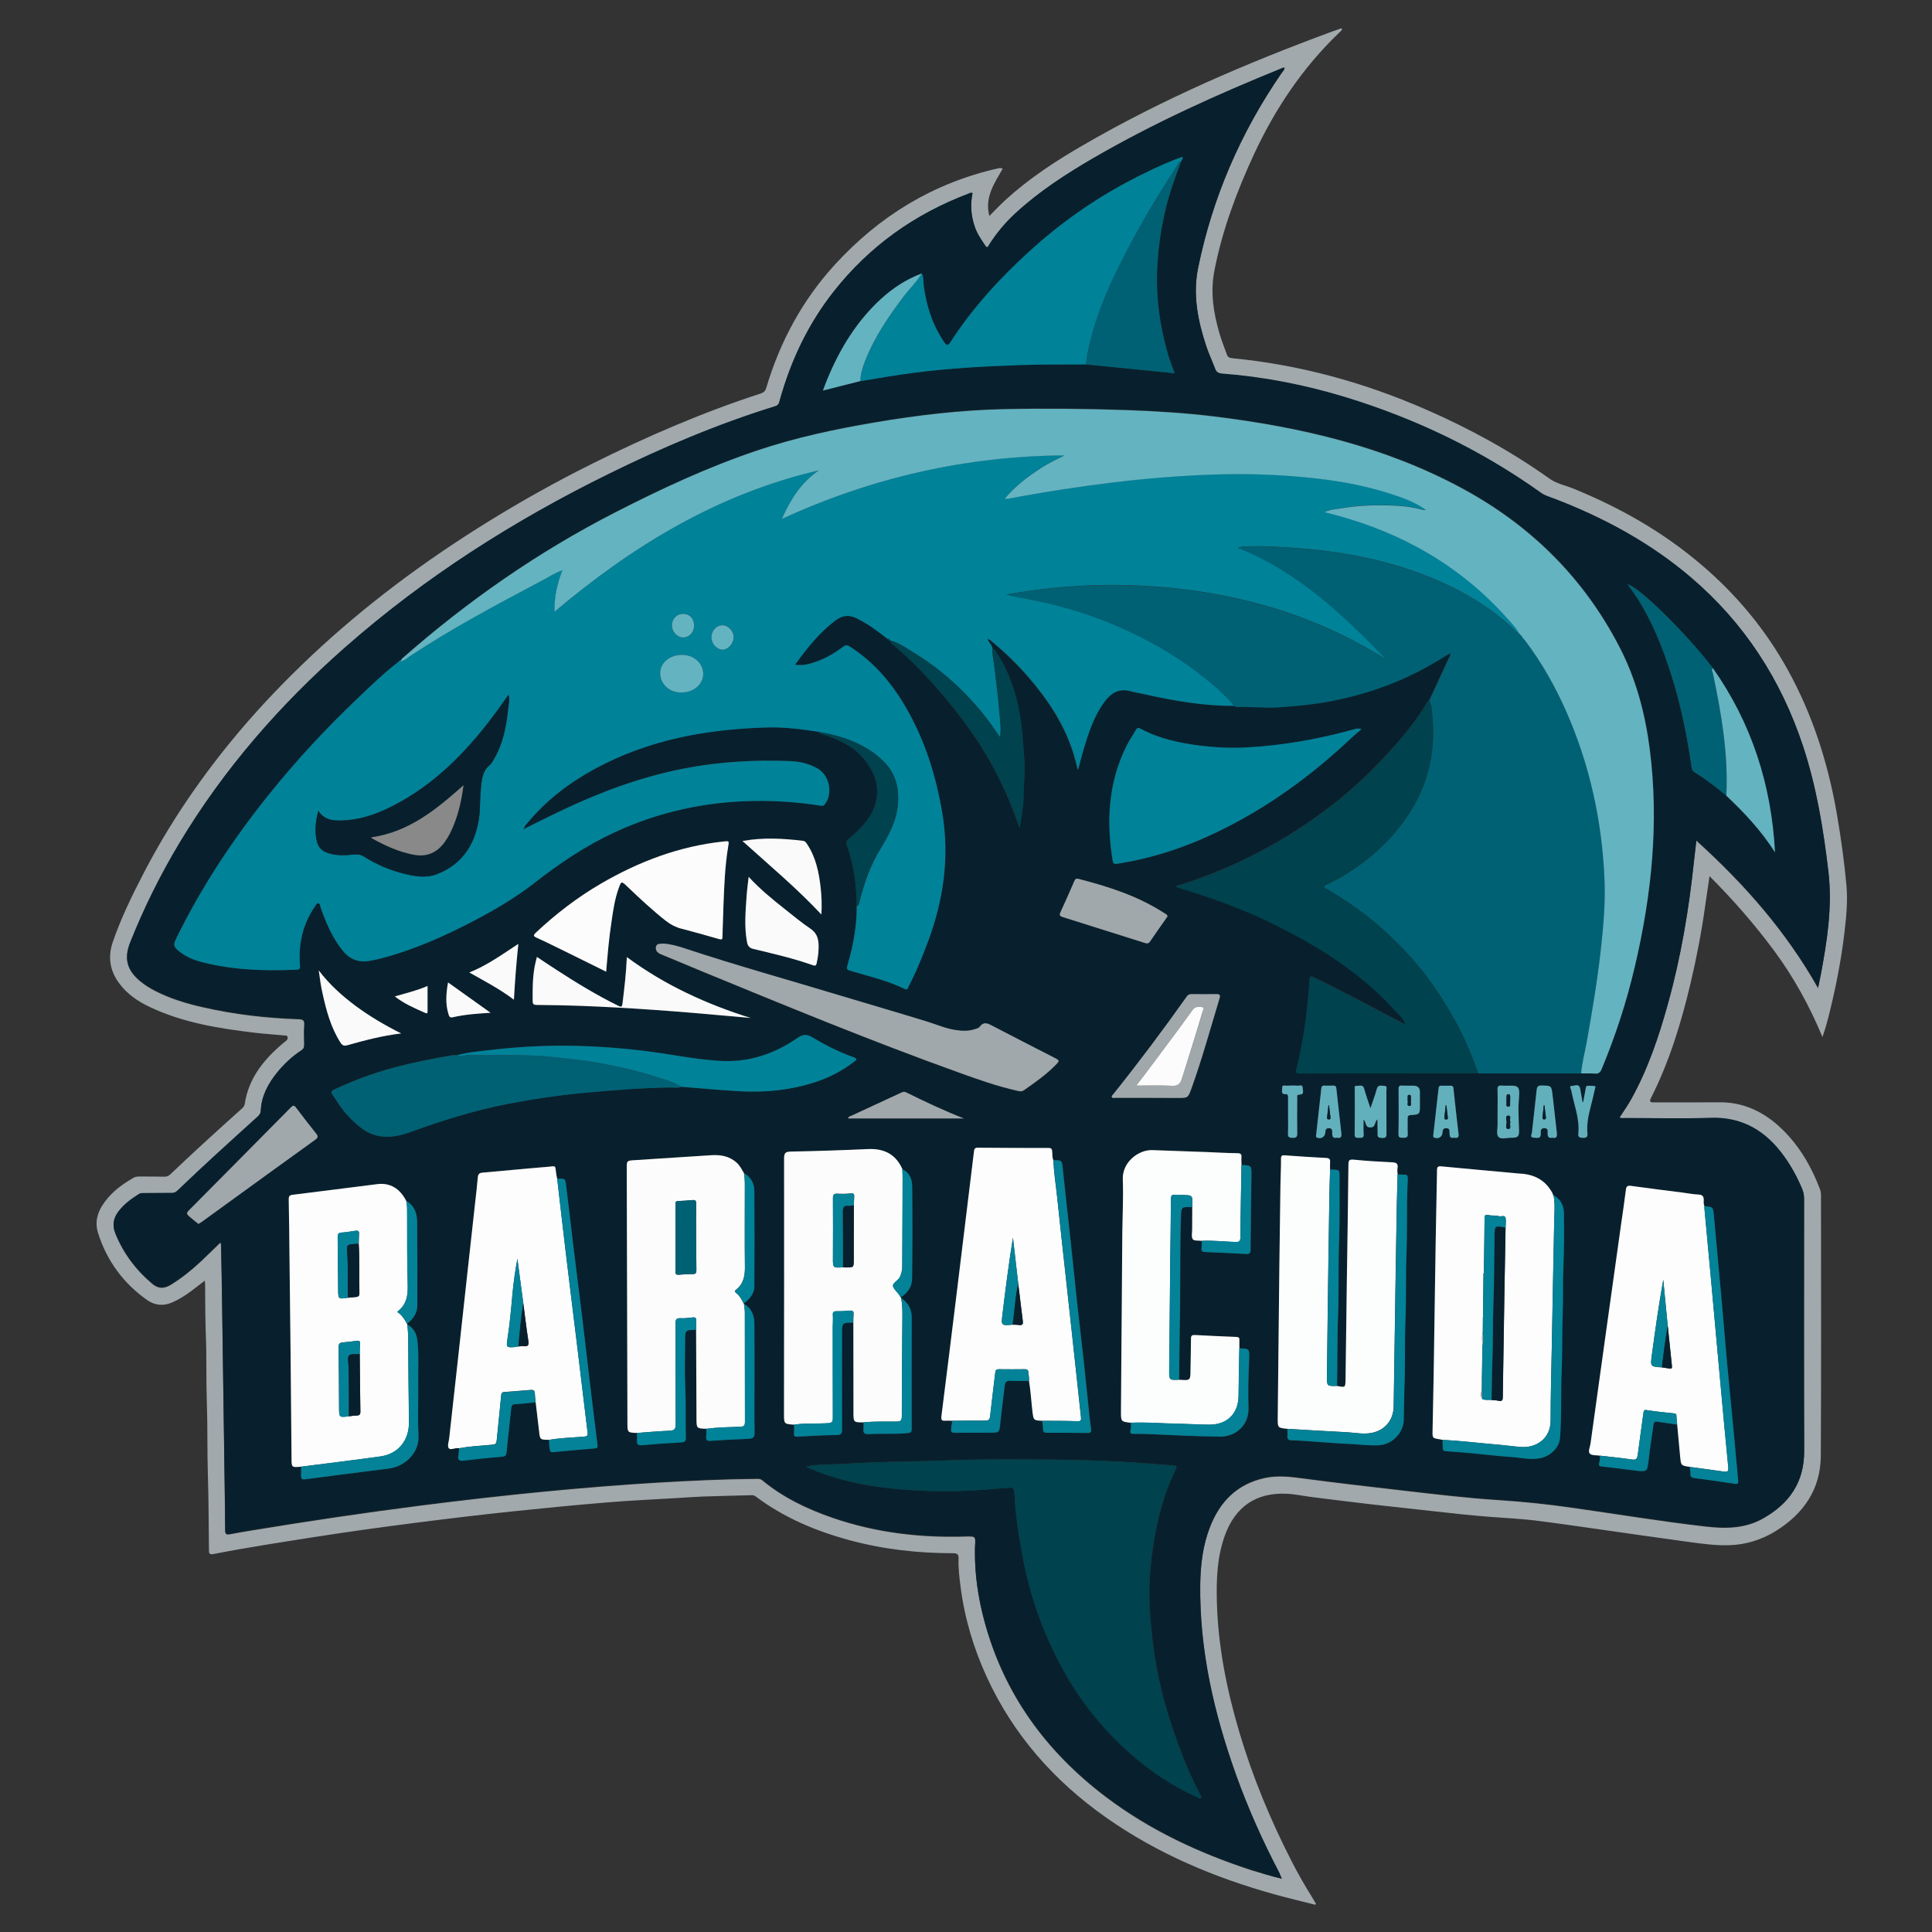 <?xml version="1.0" encoding="utf-8"?>
<!-- Generator: Adobe Illutbb_strator 24.1.0, SVG Export Plug-In . SVG Version: 6.00 Build 0)  -->
<svg version="1.1" id="Layer_1" xmlns="http://www.w3.org/2000/svg" xmlns:xlink="http://www.w3.org/1999/xlink" x="0px"
	y="0px" viewBox="0 0 200 200" tbb_style="enable-background:new 0 0 200 200;" xml:space="preserve">
	<rect x="0" y="0" width="200" height="200" fill="#333333" stroke="none"/>
	<style type="text/css">
		.tbb_st0 {
			fill: #A1A9AC;
		}

		.tbb_st1 {
			fill: #08202D;
		}

		.tbb_st2 {
			fill: #008299;
		}

		.tbb_st3 {
			fill: #006174;
		}

		.tbb_st4 {
			fill: #64B3C1;
		}

		.tbb_st5 {
			fill: #00424D;
		}

		.tbb_st6 {
			fill: #FDFDFD;
		}

		.tbb_st7 {
			fill: #FCFCFC;
		}

		.tbb_st8 {
			fill: #FCFDFD;
		}

		.tbb_st9 {
			fill: #A0A8AB;
		}

		.tbb_st10 {
			fill: #FAFAFB;
		}

		.tbb_st11 {
			fill: #038298;
		}

		.tbb_st12 {
			fill: #63B0BD;
		}

		.tbb_st13 {
			fill: #898989;
		}
	</style>
	<g>
		<path class="tbb_st0" d="M136.15,197.18c-1.41-0.36-2.82-0.69-4.22-1.08c-6.21-1.73-12.09-4.2-17.4-7.93
		c-5.39-3.79-9.63-8.57-12.39-14.59c-1.37-2.99-2.3-6.11-2.71-9.38c-0.12-0.94-0.24-1.89-0.2-2.84c0.02-0.43-0.1-0.57-0.55-0.57
		c-3.64,0-7.22-0.4-10.74-1.35c-3.46-0.94-6.72-2.3-9.62-4.46c-0.14-0.11-0.28-0.21-0.48-0.2c-1.69,0.05-3.38,0.08-5.06,0.14
		c-0.86,0.03-1.72,0.1-2.58,0.15c-2.49,0.15-4.99,0.26-7.47,0.47c-3.17,0.26-6.33,0.57-9.49,0.9c-3.44,0.36-6.87,0.77-10.31,1.21
		c-3.42,0.44-6.83,0.91-10.23,1.44c-3.55,0.56-7.11,1.1-10.64,1.79c-0.41,0.08-0.43-0.13-0.43-0.43c-0.03-2.59-0.03-5.18-0.11-7.76
		c-0.08-2.53-0.02-5.07-0.11-7.6c-0.08-2.27-0.01-4.54-0.1-6.81c-0.07-1.81-0.06-3.62-0.08-5.44c0-0.06-0.01-0.13-0.03-0.27
		c-0.52,0.4-0.99,0.77-1.46,1.12c-0.6,0.44-1.22,0.83-1.9,1.13c-0.92,0.41-1.81,0.32-2.61-0.24c-2.46-1.74-4.17-4.06-5.08-6.94
		c-0.45-1.42,0.14-2.62,1.06-3.68c0.74-0.85,1.65-1.48,2.61-2.04c0.21-0.12,0.43-0.13,0.66-0.13c0.85,0.01,1.69,0,2.54,0.02
		c0.25,0,0.43-0.07,0.61-0.24c2.43-2.32,4.92-4.58,7.42-6.82c0.15-0.13,0.26-0.28,0.29-0.49c0.37-2.45,1.74-4.29,3.53-5.89
		c0.24-0.21,0.47-0.42,0.73-0.61c0.14-0.11,0.21-0.23,0.17-0.41c-0.05-0.19-0.22-0.15-0.35-0.16c-1.01-0.1-2.03-0.16-3.04-0.28
		c-3.73-0.45-7.42-1.03-10.86-2.66c-1.25-0.59-2.39-1.36-3.22-2.51c-0.94-1.29-1.14-2.72-0.63-4.21c0.85-2.47,1.99-4.81,3.19-7.12
		c2.73-5.27,6.07-10.14,9.9-14.68c2.29-2.71,4.74-5.26,7.31-7.69c5.66-5.35,11.88-9.97,18.5-14.06c3.48-2.15,7.04-4.14,10.7-5.96
		c5.66-2.82,11.45-5.33,17.47-7.28c0.31-0.1,0.48-0.25,0.58-0.58c1.42-4.78,3.73-9.07,7.1-12.76c4.6-5.03,10.17-8.44,16.85-9.96
		c0.15-0.04,0.31-0.08,0.53,0.02c-0.85,1.5-1.9,2.96-1.38,4.9c0.59-0.6,1.13-1.17,1.71-1.7c2.41-2.19,5.12-3.97,7.92-5.59
		c8.24-4.79,16.97-8.53,25.89-11.82c0.3-0.11,0.6-0.21,0.89-0.31c0.03-0.01,0.06,0.02,0.1,0.03c-0.02,0.22-0.21,0.32-0.34,0.45
		c-3.73,3.58-6.56,7.8-8.74,12.47c-1.81,3.9-3.32,7.91-4.14,12.15c-0.43,2.22-0.09,4.38,0.54,6.51c0.21,0.72,0.5,1.43,0.75,2.14
		c0.09,0.26,0.24,0.36,0.54,0.39c6.96,0.67,13.61,2.49,20,5.28c4.53,1.97,8.85,4.33,12.88,7.2c0.7,0.5,1.58,0.67,2.38,0.99
		c4.86,1.97,9.38,4.53,13.37,7.95c3.61,3.08,6.6,6.68,8.9,10.84c2.58,4.67,4.17,9.67,5.08,14.91c0.42,2.44,0.76,4.89,0.99,7.36
		c0.15,1.63-0.01,3.27-0.2,4.9c-0.35,2.99-0.94,5.93-1.68,8.85c-0.17,0.66-0.36,1.31-0.6,1.99c-1.32-3.17-2.95-6.15-4.98-8.9
		c-2.02-2.73-4.24-5.28-6.71-7.75c-0.17,1.14-0.32,2.17-0.47,3.21c-0.37,2.65-0.88,5.26-1.49,7.86c-0.97,4.1-2.19,8.12-4.1,11.89
		c-0.22,0.44-0.03,0.46,0.33,0.46c2.25-0.01,4.51,0.01,6.76-0.01c2.36-0.02,4.36,0.88,6.08,2.41c2.03,1.81,3.37,4.09,4.33,6.6
		c0.09,0.23,0.1,0.48,0.1,0.73c0,8.95,0.03,17.9-0.02,26.85c-0.02,3.46-1.77,5.99-4.66,7.79c-1.48,0.92-3.11,1.42-4.84,1.47
		c-1.35,0.04-2.7-0.14-4.04-0.32c-3.17-0.43-6.33-0.89-9.49-1.34c-2.21-0.31-4.42-0.64-6.63-0.91c-1.45-0.17-2.91-0.24-4.36-0.35
		c-2.03-0.15-4.06-0.37-6.08-0.6c-2.02-0.23-4.05-0.44-6.07-0.67c-2.16-0.25-4.32-0.52-6.48-0.79c-0.89-0.11-1.77-0.31-2.66-0.35
		c-3.15-0.14-5.31,1.35-6.38,4.32c-0.81,2.23-0.89,4.54-0.83,6.87c0.12,4.58,1.01,9.03,2.3,13.41c1.37,4.64,3.21,9.09,5.41,13.39
		c0.68,1.33,1.42,2.63,2.22,3.9c0.12,0.19,0.22,0.39,0.34,0.59C136.2,197.1,136.17,197.14,136.15,197.18z M132.7,194.48
		c-0.12-0.25-0.18-0.39-0.25-0.53c-1.74-3.31-3.26-6.71-4.52-10.23c-2.27-6.36-3.78-12.86-3.69-19.66c0.02-2.04,0.26-4.04,1.01-5.96
		c1.03-2.65,2.82-4.47,5.68-5.09c1.33-0.29,2.65-0.13,3.98,0.05c3.44,0.46,6.88,0.85,10.33,1.25c3.3,0.38,6.61,0.78,9.93,0.99
		c2.51,0.16,5.01,0.42,7.5,0.78c4.62,0.65,9.22,1.42,13.85,1.95c2.06,0.24,4.08,0.24,5.96-0.81c2.73-1.53,4.29-3.74,4.28-6.98
		c-0.03-8.7-0.01-17.4-0.01-26.11c0-0.36-0.06-0.69-0.2-1.02c-0.5-1.17-1.09-2.29-1.83-3.32c-1.89-2.65-4.33-4.16-7.72-4.03
		c-2.92,0.11-5.85,0.02-8.77,0.02c-0.19,0-0.38,0.05-0.59-0.06c0.42-0.66,0.87-1.28,1.24-1.95c1.72-3.12,2.85-6.47,3.79-9.88
		c1.33-4.81,2.15-9.72,2.68-14.68c0.07-0.69,0.16-1.37,0.25-2.18c4.98,4.5,9.29,9.4,12.6,15.26c0.11-0.54,0.2-0.95,0.28-1.36
		c0.66-3.52,1.21-7.04,0.79-10.65c-0.52-4.41-1.23-8.78-2.63-13.01c-2.27-6.86-6.05-12.71-11.56-17.42
		c-4.24-3.62-9.06-6.23-14.25-8.21c-0.46-0.17-0.93-0.3-1.34-0.6c-6.19-4.41-12.95-7.66-20.21-9.88c-4.17-1.27-8.42-2.11-12.78-2.44
		c-0.35-0.03-0.58-0.14-0.71-0.49c-0.29-0.77-0.65-1.52-0.91-2.31c-0.88-2.65-1.43-5.35-0.86-8.15c1.49-7.31,4.4-14.01,8.62-20.15
		c0.12-0.18,0.29-0.33,0.34-0.55c-0.15-0.07-0.24,0.01-0.33,0.05c-6.68,2.71-13.24,5.66-19.48,9.29c-2.87,1.66-5.64,3.46-8.09,5.73
		c-1.04,0.96-1.94,2.04-2.7,3.24c-0.09,0.14-0.17,0.42-0.39,0.09c-0.41-0.62-0.83-1.22-1.08-1.93c-0.4-1.15-0.49-2.33-0.24-3.52
		c-0.18-0.07-0.3,0.02-0.43,0.07c-5.58,2.11-10.27,5.45-13.96,10.15c-2.62,3.34-4.41,7.1-5.55,11.18c-0.08,0.28-0.1,0.55-0.48,0.67
		c-5.95,1.84-11.66,4.27-17.24,7.01c-9.86,4.85-19.06,10.71-27.32,17.98c-6.7,5.9-12.53,12.56-17.13,20.24
		c-1.98,3.3-3.68,6.73-5.1,10.3c-0.64,1.62-0.32,2.83,1.03,3.95c0.49,0.41,1.03,0.74,1.59,1.03c1.53,0.78,3.16,1.28,4.83,1.66
		c3.29,0.76,6.62,1.14,9.99,1.26c0.43,0.01,0.63,0.09,0.6,0.59c-0.05,0.68-0.02,1.37-0.01,2.06c0.01,0.27-0.07,0.45-0.31,0.61
		c-0.95,0.62-1.77,1.39-2.49,2.27c-0.94,1.16-1.63,2.43-1.7,3.96c-0.01,0.29-0.17,0.48-0.37,0.66c-2.78,2.52-5.57,5.03-8.27,7.63
		c-0.17,0.16-0.33,0.23-0.56,0.23c-0.95,0-1.9,0.01-2.85,0.02c-0.19,0-0.39-0.02-0.56,0.09c-0.78,0.49-1.52,1.03-2.09,1.76
		c-0.55,0.7-0.69,1.44-0.36,2.28c0.83,2.07,2.13,3.79,3.83,5.23c0.63,0.53,1.23,0.52,1.92,0.1c1.15-0.7,2.18-1.55,3.16-2.46
		c0.66-0.62,1.3-1.26,1.97-1.91c0.11,0.25,0.07,0.46,0.08,0.66c0.03,1.71,0.06,3.41,0.09,5.12c0.07,4.96,0.14,9.93,0.21,14.89
		c0.04,3.05,0.09,6.09,0.12,9.14c0,0.37,0.13,0.45,0.46,0.39c0.78-0.15,1.56-0.28,2.34-0.41c5.83-0.96,11.68-1.83,17.55-2.58
		c4.26-0.54,8.52-1.03,12.8-1.44c3.87-0.37,7.75-0.69,11.63-0.92c3.39-0.2,6.78-0.36,10.18-0.39c0.22,0,0.44-0.02,0.64,0.15
		c2.17,1.8,4.68,2.99,7.32,3.9c4.43,1.52,9.01,2.06,13.68,1.92c1.09-0.03,1.09-0.04,1.02,1.02c-0.01,0.12,0,0.25-0.01,0.37
		c-0.03,2.48,0.33,4.91,0.96,7.3c2.02,7.58,6.38,13.56,12.59,18.26c4.56,3.45,9.66,5.82,15.07,7.59
		C130.54,193.89,131.54,194.22,132.7,194.48z" />
		<path class="tbb_st1" d="M132.7,194.48c-1.16-0.26-2.15-0.6-3.15-0.92c-5.41-1.77-10.51-4.14-15.07-7.59
		c-6.2-4.7-10.57-10.68-12.59-18.26c-0.64-2.39-1-4.82-0.96-7.3c0-0.12,0-0.25,0.01-0.37c0.07-1.06,0.07-1.05-1.02-1.02
		c-4.67,0.14-9.25-0.4-13.68-1.92c-2.64-0.91-5.15-2.09-7.32-3.9c-0.21-0.17-0.42-0.15-0.64-0.15c-3.4,0.03-6.79,0.19-10.18,0.39
		c-3.88,0.23-7.76,0.54-11.63,0.92c-4.27,0.41-8.54,0.9-12.8,1.44c-5.87,0.75-11.71,1.61-17.55,2.58c-0.78,0.13-1.56,0.26-2.34,0.41
		c-0.34,0.06-0.46-0.02-0.46-0.39c-0.03-3.05-0.07-6.09-0.12-9.14c-0.07-4.96-0.14-9.93-0.21-14.89c-0.02-1.71-0.05-3.41-0.09-5.12
		c0-0.2,0.04-0.42-0.08-0.66c-0.67,0.65-1.31,1.29-1.97,1.91c-0.98,0.92-2.01,1.76-3.16,2.46c-0.69,0.42-1.29,0.43-1.92-0.1
		c-1.7-1.43-3-3.16-3.83-5.23c-0.34-0.83-0.19-1.58,0.36-2.28c0.57-0.73,1.31-1.27,2.09-1.76c0.18-0.11,0.37-0.09,0.56-0.09
		c0.95-0.01,1.9-0.02,2.85-0.02c0.23,0,0.39-0.07,0.56-0.23c2.7-2.6,5.49-5.11,8.27-7.63c0.2-0.18,0.36-0.37,0.37-0.66
		c0.07-1.53,0.76-2.8,1.7-3.96c0.72-0.88,1.54-1.65,2.49-2.27c0.24-0.16,0.31-0.33,0.31-0.61c-0.02-0.69-0.04-1.38,0.01-2.06
		c0.04-0.49-0.17-0.57-0.6-0.59c-3.37-0.11-6.7-0.5-9.99-1.26c-1.67-0.38-3.29-0.88-4.83-1.66c-0.57-0.29-1.1-0.62-1.59-1.03
		c-1.34-1.11-1.67-2.33-1.03-3.95c1.42-3.57,3.12-7,5.1-10.3c4.61-7.68,10.43-14.34,17.13-20.24c8.26-7.28,17.46-13.13,27.32-17.98
		c5.58-2.75,11.29-5.17,17.24-7.01c0.38-0.12,0.4-0.39,0.48-0.67c1.14-4.08,2.92-7.84,5.55-11.18c3.69-4.7,8.39-8.04,13.96-10.15
		c0.12-0.05,0.24-0.14,0.43-0.07c-0.25,1.19-0.16,2.36,0.24,3.52c0.24,0.71,0.67,1.31,1.08,1.93c0.22,0.33,0.3,0.05,0.39-0.09
		c0.76-1.2,1.66-2.27,2.7-3.24c2.45-2.26,5.22-4.06,8.09-5.73c6.24-3.62,12.8-6.58,19.48-9.29c0.09-0.04,0.18-0.12,0.33-0.05
		c-0.05,0.22-0.22,0.37-0.34,0.55c-4.22,6.14-7.13,12.85-8.62,20.15c-0.57,2.8-0.02,5.5,0.86,8.15c0.26,0.78,0.62,1.53,0.91,2.31
		c0.13,0.35,0.36,0.46,0.71,0.49c4.35,0.33,8.61,1.17,12.78,2.44c7.26,2.22,14.03,5.47,20.21,9.88c0.41,0.3,0.88,0.43,1.34,0.6
		c5.19,1.98,10.01,4.59,14.25,8.21c5.51,4.71,9.29,10.57,11.56,17.42c1.4,4.23,2.11,8.6,2.63,13.01c0.42,3.6-0.13,7.13-0.79,10.65
		c-0.08,0.41-0.17,0.82-0.28,1.36c-3.32-5.86-7.62-10.76-12.6-15.26c-0.09,0.81-0.18,1.5-0.25,2.18c-0.52,4.96-1.34,9.87-2.68,14.68
		c-0.94,3.41-2.07,6.77-3.79,9.88c-0.37,0.67-0.82,1.3-1.24,1.95c0.21,0.11,0.4,0.06,0.59,0.06c2.92,0,5.85,0.09,8.77-0.02
		c3.39-0.13,5.83,1.38,7.72,4.03c0.74,1.04,1.34,2.15,1.83,3.32c0.14,0.33,0.2,0.66,0.2,1.02c-0.01,8.7-0.02,17.4,0.01,26.11
		c0.01,3.25-1.55,5.45-4.28,6.98c-1.88,1.05-3.9,1.05-5.96,0.81c-4.63-0.53-9.23-1.3-13.85-1.95c-2.49-0.35-4.99-0.61-7.5-0.78
		c-3.32-0.21-6.62-0.61-9.93-0.99c-3.44-0.4-6.89-0.79-10.33-1.25c-1.34-0.18-2.66-0.33-3.98-0.05c-2.85,0.62-4.65,2.44-5.68,5.09
		c-0.74,1.91-0.98,3.92-1.01,5.96c-0.08,6.8,1.42,13.3,3.69,19.66c1.26,3.52,2.78,6.92,4.52,10.23
		C132.51,194.09,132.58,194.24,132.7,194.48z M41.51,68.31L41.51,68.31c-0.04,0.02-0.09,0.05-0.13,0.07
		c-0.04,0.03-0.07,0.07-0.11,0.1c-1.56,1.21-2.98,2.58-4.4,3.94c-3.26,3.11-6.32,6.42-9.14,9.94c-3.68,4.61-6.92,9.5-9.51,14.81
		c-0.31,0.63-0.26,0.84,0.3,1.29c0.71,0.58,1.54,0.91,2.42,1.14c3.22,0.82,6.49,0.92,9.79,0.77c0.36-0.02,0.33-0.22,0.31-0.46
		c-0.16-2.19,0.28-4.23,1.54-6.06c0.1-0.14,0.19-0.36,0.37-0.35c0.2,0.02,0.17,0.27,0.23,0.43c0.55,1.56,1.19,3.08,2.23,4.4
		c0.71,0.91,1.61,1.34,2.77,1.14c0.43-0.07,0.86-0.16,1.29-0.27c3.36-0.88,6.5-2.28,9.56-3.88c2.2-1.15,4.34-2.41,6.3-3.94
		c2.6-2.03,5.32-3.86,8.33-5.25c4.53-2.08,9.28-3.13,14.24-3.22c2.34-0.04,4.67,0.11,6.99,0.48c0.17,0.03,0.33,0.05,0.47-0.12
		c0.88-1.1,0.52-2.99-0.71-3.71c-0.89-0.52-1.88-0.74-2.88-0.78c-3.72-0.15-7.42,0.06-11.08,0.79c-4.45,0.88-8.65,2.45-12.73,4.4
		c-1.22,0.58-2.43,1.2-3.64,1.79c-0.01-0.02-0.03-0.03-0.04-0.05c0-0.2,0.14-0.31,0.25-0.45c1.94-2.37,4.34-4.2,7.01-5.66
		c5.56-3.04,11.6-4.13,17.86-4.3c1.8-0.05,3.56,0.17,5.33,0.45c0.08,0.22,0.28,0.23,0.47,0.28c1.84,0.55,3.5,1.41,4.62,3.03
		c0.88,1.27,1.25,2.69,0.79,4.2c-0.45,1.5-1.57,2.56-2.72,3.55c-0.25,0.22-0.35,0.39-0.22,0.71c0.14,0.36,0.24,0.73,0.35,1.1
		c0.48,1.7,0.65,3.44,0.66,5.19c0.02,2.02-0.35,3.99-0.91,5.92c-0.19,0.64-0.18,0.63,0.47,0.82c1.82,0.54,3.68,0.97,5.39,1.81
		c0.34,0.17,0.35-0.12,0.43-0.28c0.78-1.5,1.42-3.06,2.01-4.65c1.6-4.3,2.24-8.69,1.47-13.25c-0.66-3.94-1.84-7.68-3.88-11.14
		c-1.45-2.46-3.27-4.57-5.7-6.12c-0.26-0.16-0.42-0.18-0.69,0.02c-0.87,0.67-1.81,1.22-2.85,1.57c-0.66,0.23-1.33,0.41-2.12,0.29
		c1.25-1.74,2.54-3.36,4.22-4.61c0.66-0.49,1.35-0.58,2.13-0.2c1.15,0.56,2.17,1.31,3.16,2.1c0.03,0.2,0.17,0.21,0.33,0.19l0,0
		c-0.01,0.23,0.17,0.34,0.31,0.46c0.54,0.48,1.1,0.93,1.61,1.43c2.01,1.94,3.85,4.04,5.53,6.27c2.23,2.94,4.02,6.13,5.33,9.59
		c0.21,0.55,0.41,1.09,0.61,1.64c0.21-1.11,0.4-2.19,0.41-3.28c0.02-1.35,0.17-2.68,0.06-4.04c-0.12-1.5-0.2-3-0.46-4.49
		c-0.4-2.23-1.12-4.35-2.37-6.26c-0.12-0.18-0.18-0.44-0.46-0.47c-0.01-0.38-0.38-0.58-0.46-0.93l0.02-0.02
		c0.17,0.02,0.27,0.15,0.39,0.25c1.34,1.11,2.59,2.32,3.74,3.64c2.06,2.37,3.77,4.95,4.7,7.98c0.16,0.52,0.28,1.05,0.45,1.68
		c0.2-0.75,0.35-1.4,0.54-2.03c0.53-1.77,1.08-3.53,2.2-5.05c0.69-0.93,1.53-1.43,2.73-1.09c0.44,0.13,0.89,0.19,1.34,0.29
		c3.09,0.7,6.2,1.24,9.38,1.22c0.08,0.03,0.16,0.08,0.24,0.08c1.46-0.05,2.9,0.14,4.37,0.04c1.89-0.13,3.77-0.31,5.63-0.68
		c3.54-0.71,6.91-1.89,10.05-3.69c0.69-0.4,1.37-0.81,2.08-1.23c0.05,0.28-0.11,0.44-0.19,0.62c-0.66,1.44-1.33,2.87-1.99,4.3
		c-0.05,0.04-0.13,0.07-0.16,0.13c-1.13,1.92-2.54,3.62-4.03,5.25c-1.8,1.97-3.74,3.81-5.86,5.45c-4.74,3.66-9.96,6.43-15.68,8.24
		c-0.14,0.04-0.36-0.01-0.43,0.22c1.48,0.43,2.93,0.92,4.37,1.43c3.54,1.26,6.91,2.87,10.12,4.8c2.99,1.8,5.75,3.91,8.11,6.5
		c0.42,0.46,0.93,0.86,1.14,1.49l0,0c-0.11-0.04-0.24-0.07-0.34-0.13c-3.01-1.6-6.02-3.2-9.09-4.7c-0.06-0.03-0.13-0.06-0.19-0.09
		c-0.19-0.08-0.3-0.03-0.31,0.19c-0.03,0.47-0.06,0.94-0.11,1.41c-0.11,1.13-0.19,2.27-0.37,3.39c-0.25,1.52-0.48,3.04-0.88,4.53
		c-0.06,0.23-0.13,0.48,0.33,0.48c6.16-0.02,12.32-0.02,18.48-0.02c3.56,0,7.11,0,10.67,0c0.48,0,0.95-0.02,1.43,0.02
		c0.39,0.03,0.55-0.13,0.69-0.47c1.44-3.45,2.59-6.99,3.44-10.63c1.73-7.41,2.51-14.88,1.54-22.47c-0.47-3.66-1.39-7.19-3.08-10.48
		c-3.69-7.2-9.18-12.64-16.25-16.48c-8.05-4.37-16.81-6.39-25.82-7.5c-2.97-0.36-5.95-0.54-8.94-0.65
		c-4.26-0.15-8.52-0.19-12.78-0.1c-4.48,0.1-8.91,0.62-13.32,1.37c-4.14,0.7-8.25,1.58-12.24,2.92c-5.08,1.71-9.93,3.97-14.69,6.41
		c-8,4.1-15.32,9.2-22.06,15.14C41.57,68.22,41.54,68.27,41.51,68.31z M160.81,123.73c0.03-0.07-0.01-0.11-0.07-0.14
		c-0.71-1.39-1.89-2.03-3.41-2.1c-0.23-0.01-0.46-0.04-0.68-0.06c-2.49-0.23-4.97-0.45-7.46-0.69c-0.35-0.03-0.43,0.07-0.44,0.42
		c-0.03,2.48-0.1,4.96-0.14,7.44c-0.08,4.63-0.14,9.25-0.21,13.88c-0.03,1.86-0.07,3.73-0.11,5.59c-0.02,0.8-0.02,0.8,0.78,0.93
		c0.09,0.01,0.17,0.04,0.26,0.06c0,0.26,0.01,0.53-0.01,0.79c-0.01,0.23,0.05,0.35,0.31,0.37c0.93,0.06,1.86,0.13,2.78,0.22
		c1.33,0.12,2.65,0.29,3.98,0.38c0.96,0.06,1.91,0.3,2.88,0.15c1.11-0.17,2.08-1.06,2.18-2.07c0.05-0.56,0.08-1.12,0.09-1.68
		c0.05-1.79,0.02-3.59,0.09-5.38c0.09-2.07,0.03-4.15,0.11-6.23c0.06-1.44-0.02-2.89,0.06-4.33c0.1-1.9,0.09-3.8,0.06-5.7
		C161.88,124.81,161.54,124.13,160.81,123.73l0.01-0.03L160.81,123.73z M177.32,69.17c-2.67-3.52-7.68-8.46-8.84-8.69
		c0.33,0.48,0.68,0.94,0.99,1.42c1.58,2.46,2.64,5.15,3.52,7.92c1,3.15,1.66,6.38,2.12,9.64c0.03,0.21,0.11,0.36,0.29,0.47
		c1.17,0.72,2.25,1.55,3.3,2.43c1.88,1.77,3.63,3.65,5.04,5.86C183.38,81.27,181.34,74.88,177.32,69.17z M47.34,109.23
		c-0.18,0-0.35-0.02-0.53,0.01c-2.01,0.33-4,0.72-5.97,1.25c-2.15,0.57-4.22,1.34-6.23,2.28c-0.34,0.16-0.41,0.29-0.17,0.6
		c0.31,0.41,0.55,0.86,0.86,1.26c0.61,0.8,1.3,1.53,2.1,2.14c1.66,1.25,3.4,1.03,5.2,0.37c3.24-1.18,6.52-2.2,9.91-2.86
		c2.69-0.52,5.39-0.92,8.11-1.17c2.89-0.26,5.77-0.49,8.67-0.54c0.42-0.01,0.86,0.09,1.28-0.07c1.84,0.16,3.68,0.31,5.52,0.44
		c2.91,0.2,5.76-0.05,8.53-1c1.36-0.47,2.62-1.13,3.75-2.01c0.18-0.14,0.49-0.32,0-0.48c-1.52-0.52-2.95-1.26-4.32-2.08
		c-0.59-0.35-0.98-0.29-1.53,0.09c-2.41,1.67-5.08,2.55-8.05,2.36c-1.98-0.12-3.94-0.48-5.9-0.77c-2.82-0.42-5.65-0.68-8.5-0.77
		c-3.13-0.1-6.26,0.05-9.37,0.42C49.59,108.84,48.45,108.93,47.34,109.23z M117.08,147.27c-0.01,0.26,0.03,0.54-0.04,0.79
		c-0.09,0.36,0.09,0.38,0.36,0.38c0.47,0,0.95,0,1.42,0.02c2.49,0.09,4.98,0.24,7.48,0.27c1.62,0.02,3.03-1.16,2.96-3.01
		c-0.07-1.69,0-3.37,0.07-5.06c0.04-1.03,0.01-1.03-1.02-1.08c0-0.28-0.02-0.56,0-0.84c0.01-0.24-0.05-0.34-0.31-0.35
		c-1.43-0.05-2.87-0.12-4.3-0.2c-0.29-0.02-0.4,0.05-0.4,0.37c0,1.07-0.04,2.14-0.05,3.21c-0.01,1.14-0.01,1.14-1.17,1.05
		c0.02-1.74,0.03-3.48,0.07-5.22c0.09-3.83,0-7.67,0.12-11.5c0.04-1.17,0.01-1.17,1.17-1.14c-0.01,0.77-0.01,1.54-0.01,2.31
		c0,0.35-0.1,0.78,0.07,1.01c0.13,0.18,0.61,0.12,0.93,0.16c-0.01,0.26,0,0.53-0.02,0.79c-0.02,0.26,0.07,0.37,0.35,0.38
		c1.42,0.05,2.84,0.12,4.26,0.2c0.35,0.02,0.45-0.08,0.46-0.43c0.02-2.56,0.06-5.13,0.09-7.69c0.01-1.05,0-1.05-1.02-1.09
		c-0.01-0.26-0.04-0.53-0.01-0.79c0.03-0.33-0.06-0.45-0.42-0.45c-1.07-0.01-2.14-0.08-3.21-0.12c-1.86-0.07-3.72-0.12-5.59-0.2
		c-1.4-0.05-3.13,1.21-3.06,3.02c0.06,1.86-0.04,3.73-0.05,5.59c-0.05,6.14-0.09,12.28-0.14,18.43
		C116.02,147.15,116.03,147.15,117.08,147.27z M122.26,16.73c0.06-0.15,0.22-0.27,0.15-0.5c-0.09,0.03-0.17,0.06-0.25,0.09
		c-1.86,0.7-3.66,1.55-5.41,2.49c-3.68,1.96-7.06,4.36-10.14,7.16c-3.11,2.83-5.92,5.91-8.22,9.44c-0.24,0.37-0.36,0.43-0.64,0.02
		c-1.22-1.78-1.85-3.77-2.13-5.89c-0.05-0.41,0.02-0.85-0.2-1.23c-1.61,0.59-3.01,1.52-4.26,2.67c-2.48,2.29-4.19,5.09-5.48,8.18
		c-0.16,0.39-0.31,0.8-0.49,1.27c1.37-0.35,2.62-0.66,3.87-0.98c1.85-0.31,3.7-0.63,5.57-0.87c3.68-0.48,7.38-0.67,11.08-0.8
		c2.23-0.08,4.47-0.04,6.71-0.06c3.05,0.3,6.11,0.61,9.18,0.92c-0.24-0.68-0.5-1.31-0.69-1.96c-0.87-3.02-1.29-6.09-1.1-9.24
		c0.12-1.91,0.38-3.79,0.82-5.66C121.03,20.05,121.63,18.39,122.26,16.73z M174.92,151.86c0.03,0.23,0.09,0.45,0.07,0.68
		c-0.02,0.34,0.13,0.43,0.46,0.47c1.37,0.17,2.74,0.39,4.11,0.58c0.23,0.03,0.42,0.05,0.38-0.3c-0.15-1.52-0.27-3.04-0.42-4.56
		c-0.23-2.46-0.48-4.92-0.71-7.39c-0.2-2.15-0.37-4.3-0.56-6.45c-0.27-3.02-0.56-6.04-0.83-9.07c-0.08-0.87-0.1-0.91-0.98-0.96
		c-0.1-0.2-0.08-0.42-0.07-0.62c0.01-0.38-0.12-0.56-0.54-0.58c-0.54-0.03-1.08-0.13-1.62-0.2c-1.8-0.23-3.59-0.46-5.38-0.7
		c-0.36-0.05-0.47,0.06-0.52,0.42c-0.14,1.15-0.32,2.3-0.48,3.45c-0.51,3.62-1.01,7.24-1.52,10.86c-0.56,3.98-1.11,7.97-1.66,11.95
		c-0.05,0.36-0.28,0.82-0.07,1.04c0.2,0.21,0.69,0.15,1.05,0.21c-0.02,0.24-0.01,0.5-0.07,0.73c-0.1,0.34,0.05,0.37,0.33,0.4
		c1.1,0.12,2.19,0.27,3.29,0.4c1.37,0.17,1.35,0.17,1.51-1.2c0.13-1.17,0.32-2.33,0.48-3.49c0.03-0.22,0.06-0.41,0.38-0.36
		c0.69,0.11,1.39,0.2,2.08,0.3c0.1,1.12,0.21,2.24,0.31,3.35C174.02,151.72,174.02,151.72,174.92,151.86z M55.45,145.15
		c0.12,0.99,0.24,1.97,0.35,2.96c0.1,0.93,0.09,0.93,1.03,0.94c0.01,0.35,0.02,0.7,0.1,1.05c0.04,0.18,0.12,0.23,0.29,0.22
		c1.45-0.13,2.9-0.27,4.35-0.39c0.3-0.02,0.31-0.13,0.28-0.4c-0.27-2.12-0.53-4.25-0.78-6.38c-0.26-2.18-0.51-4.36-0.77-6.54
		c-0.3-2.47-0.62-4.95-0.92-7.42c-0.26-2.14-0.5-4.29-0.77-6.43c-0.1-0.78-0.12-0.78-0.93-0.74c-0.03-0.17-0.08-0.34-0.1-0.51
		c-0.12-0.96,0-0.8-0.9-0.73c-2.24,0.18-4.48,0.41-6.72,0.6c-0.36,0.03-0.47,0.17-0.5,0.51c-0.07,0.86-0.18,1.71-0.27,2.57
		c-0.3,2.69-0.6,5.38-0.89,8.07c-0.3,2.74-0.6,5.49-0.9,8.23c-0.3,2.71-0.6,5.41-0.9,8.12c-0.04,0.35-0.2,0.8-0.05,1.02
		c0.19,0.26,0.65-0.05,0.99,0c0.03,0.01,0.07,0.01,0.1,0.01c-0.03,0.23-0.05,0.45-0.09,0.68c-0.08,0.42-0.01,0.66,0.52,0.59
		c1.32-0.16,2.65-0.3,3.98-0.41c0.33-0.03,0.45-0.11,0.48-0.45c0.15-1.5,0.33-3,0.48-4.5c0.03-0.3,0.07-0.47,0.44-0.49
		C54.06,145.31,54.75,145.22,55.45,145.15z M109.05,120.1c-0.15-0.3-0.1-0.62-0.13-0.93c-0.03-0.22-0.09-0.33-0.35-0.33
		c-2.45,0-4.89-0.01-7.34-0.03c-0.27,0-0.37,0.09-0.4,0.35c-0.1,0.87-0.21,1.75-0.32,2.62c-0.47,3.86-0.94,7.71-1.41,11.57
		c-0.55,4.43-1.09,8.86-1.65,13.29c-0.05,0.36,0.06,0.46,0.41,0.43c0.24-0.02,0.49,0.01,0.74,0.01c-0.03,0.19-0.07,0.38-0.09,0.57
		c-0.07,0.68-0.07,0.67,0.61,0.67c1.11-0.01,2.22-0.01,3.33-0.01c1.05,0,1.02,0,1.13-1.04c0.13-1.27,0.3-2.54,0.45-3.82
		c0.04-0.38,0.2-0.53,0.61-0.51c0.63,0.04,1.27,0.01,1.9,0.01c0.19,1.05,0.24,2.12,0.36,3.19c0.11,0.9,0.12,0.9,1.01,0.94
		c0.03,0.3,0.08,0.59,0.09,0.89c0.01,0.28,0.14,0.35,0.4,0.35c1.41,0,2.82,0,4.23,0.02c0.33,0,0.38-0.14,0.34-0.42
		c-0.07-0.49-0.13-0.97-0.18-1.46c-0.19-1.8-0.37-3.6-0.56-5.39c-0.23-2.09-0.48-4.18-0.71-6.28c-0.23-2.09-0.44-4.19-0.66-6.28
		c-0.27-2.51-0.56-5.02-0.82-7.54C109.91,120.09,109.93,120.09,109.05,120.1z M133.27,147.92c0,0.23,0.02,0.46-0.01,0.69
		c-0.05,0.38,0.12,0.48,0.47,0.49c0.54,0,1.09,0.05,1.63,0.09c1.4,0.1,2.8,0.23,4.2,0.28c1.05,0.04,2.1,0.2,3.16,0.14
		c1.39-0.07,2.56-1.27,2.58-2.64c0.02-1.14,0.03-2.28,0.07-3.43c0.09-2.34,0.01-4.68,0.11-7.02c0.1-2.25,0.01-4.5,0.1-6.75
		c0.1-2.37,0-4.75,0.11-7.12c0.06-1.25,0.13-1-1.02-1.07c-0.01-0.21-0.05-0.43-0.01-0.63c0.08-0.47-0.12-0.59-0.56-0.62
		c-1.32-0.06-2.63-0.15-3.95-0.27c-0.43-0.04-0.57,0.02-0.57,0.48c-0.04,4.14-0.12,8.27-0.17,12.41c-0.05,3.29-0.09,6.58-0.13,9.87
		c-0.01,0.83-0.02,0.83-0.88,0.66c0.06-2.39,0.01-4.78,0.1-7.17c0.1-2.6,0.01-5.2,0.11-7.81c0.08-2.2,0.04-4.4,0.05-6.6
		c0-0.8,0-0.8-0.81-0.82c-0.05,0-0.11,0-0.16,0c0-0.25-0.03-0.49,0-0.74c0.03-0.33-0.06-0.45-0.42-0.46
		c-1.42-0.07-2.84-0.17-4.26-0.27c-0.27-0.02-0.4,0.01-0.4,0.34c0,0.91-0.05,1.83-0.06,2.74c-0.04,2.74-0.08,5.49-0.11,8.23
		c-0.06,5.29-0.12,10.58-0.17,15.88C132.27,147.82,132.27,147.82,133.27,147.92z M73.12,147.9c0,0.28,0.01,0.56-0.01,0.84
		c-0.03,0.32,0.08,0.43,0.42,0.41c1.31-0.08,2.63-0.16,3.95-0.21c0.45-0.02,0.65-0.13,0.64-0.64c-0.03-1.67-0.01-3.34-0.01-5.02
		c0-2.09,0.01-4.19-0.01-6.28c-0.01-0.85-0.29-1.58-1.08-2.03c-0.02-0.01-0.03-0.02-0.03-0.05c0.58-0.45,1.1-0.97,1.1-1.77
		c0.01-3.29,0.02-6.59,0-9.88c-0.01-0.78-0.36-1.42-1.06-1.83c-0.22-0.38-0.41-0.77-0.74-1.07c-0.77-0.71-1.7-0.86-2.7-0.79
		c-2.63,0.17-5.26,0.34-7.89,0.51c-0.81,0.05-0.81,0.06-0.81,0.87c0.02,8.77,0.05,17.54,0.07,26.31c0,1.02,0,1.02,0.99,1.06
		c0,0.25,0.02,0.5-0.01,0.74c-0.05,0.42,0.1,0.56,0.53,0.52c1.35-0.12,2.69-0.22,4.04-0.29c0.4-0.02,0.5-0.15,0.49-0.53
		c-0.06-1.7,0.02-3.41-0.06-5.12c-0.08-1.62-0.02-3.24-0.02-4.86c0-1.12,0-1.12,1.14-1.15c0.01,3.05,0.03,6.11,0.04,9.16
		C72.1,147.87,72.09,147.87,73.12,147.9z M88.33,136.93c0,3.08,0.01,6.16,0.01,9.24c0,1.08,0,1.08,1.05,1.07
		c0,0.21,0.01,0.43-0.02,0.63c-0.06,0.46,0.1,0.61,0.58,0.59c1.32-0.08,2.64,0.02,3.95-0.1c0.32-0.03,0.46-0.08,0.46-0.44
		c-0.01-3.86,0-7.71,0-11.57c0-0.86-0.4-1.51-1.1-1.99c-0.03-0.01-0.04-0.03-0.03-0.05c0.73-0.46,1.19-1.12,1.19-1.97
		c0.03-3.16,0.04-6.32,0.01-9.48c-0.01-0.75-0.25-1.46-1.03-1.81c-0.68-1.55-1.88-2.16-3.54-2.09c-2.67,0.12-5.34,0.21-8.01,0.26
		c-0.6,0.01-0.7,0.19-0.7,0.74c0.01,8.8,0,17.59-0.01,26.39c0,1.07,0,1.07,1.05,1.14c0,0.3,0.01,0.6-0.01,0.9
		c-0.01,0.28,0.09,0.36,0.37,0.34c1.35-0.07,2.7-0.15,4.05-0.17c0.44-0.01,0.56-0.12,0.56-0.56c-0.01-3.31,0-6.62,0-9.93
		C87.19,136.93,87.19,136.93,88.33,136.93z M42.13,137.04c0.62-0.48,1.07-1.08,1.07-1.9c0-2.88,0.01-5.76-0.02-8.64
		c-0.01-0.89-0.26-1.7-1.13-2.17c-0.67-1.3-1.68-1.91-3-1.75c-2.91,0.36-5.82,0.75-8.74,1.1c-0.39,0.05-0.43,0.19-0.43,0.52
		c0.04,2.02,0.06,4.05,0.08,6.07c0.04,3.26,0.07,6.51,0.11,9.77c0.04,3.62,0.07,7.25,0.1,10.87c0.01,1.01,0,1.01,0.99,0.92
		c0,0.32,0.01,0.63,0.01,0.95c0,0.28,0.06,0.41,0.4,0.36c2.9-0.38,5.81-0.75,8.72-1.12c1.59-0.2,3.13-1.59,3.04-3.39
		c-0.1-1.86-0.01-3.73-0.03-5.6c-0.02-1.41,0.08-2.81-0.08-4.22c-0.08-0.74-0.38-1.34-1.06-1.71
		C42.13,137.09,42.13,137.07,42.13,137.04z M83.45,151.83c0.24,0.11,0.47,0.22,0.71,0.32c0.28,0.11,0.56,0.22,0.84,0.32
		c3.6,1.33,7.35,1.74,11.15,1.87c2.67,0.1,5.34-0.08,8-0.31c0.8-0.07,0.84-0.07,0.89,0.87c0.11,2.14,0.46,4.24,0.85,6.34
		c0.81,4.3,2.29,8.36,4.47,12.15c1.83,3.19,4.16,5.98,6.95,8.39c2.01,1.73,4.19,3.18,6.62,4.25c0.12,0.05,0.26,0.2,0.38,0.08
		c0.13-0.13-0.02-0.26-0.08-0.37c-0.68-1.29-1.28-2.63-1.81-3.99c-1.33-3.42-2.39-6.92-2.92-10.57c-0.23-1.58-0.39-3.16-0.48-4.75
		c-0.12-2.07,0.02-4.15,0.33-6.19c0.42-2.82,1.1-5.57,2.37-8.15c0.12-0.24,0.16-0.37-0.2-0.39c-1.87-0.13-3.74-0.31-5.61-0.4
		c-2.21-0.11-4.42-0.18-6.63-0.2c-3.48-0.03-6.97-0.08-10.45,0.05c-2.72,0.1-5.44,0.12-8.17,0.22c-1.89,0.07-3.79,0.21-5.68,0.25
		C84.47,151.64,83.97,151.7,83.45,151.83z M140.93,75.49c-0.41-0.14-0.57-0.04-0.74,0.01c-3.65,1.01-7.36,1.68-11.15,1.88
		c-1.62,0.08-3.24,0.01-4.85-0.19c-2.12-0.27-4.2-0.72-6.1-1.73c-0.28-0.15-0.39-0.11-0.53,0.14c-0.31,0.55-0.68,1.07-0.96,1.64
		c-1.88,3.79-2.1,7.79-1.42,11.89c0.05,0.33,0.23,0.33,0.49,0.29c3.57-0.56,6.97-1.67,10.22-3.23c5.23-2.51,9.87-5.88,14.08-9.87
		C140.26,76.05,140.56,75.82,140.93,75.49z M68.68,97.68c-0.3,0.03-0.69-0.06-0.77,0.37c-0.07,0.41,0.18,0.63,0.56,0.78
		c1.34,0.54,2.66,1.11,3.99,1.66c8.9,3.66,17.79,7.32,26.85,10.58c1.99,0.71,3.98,1.42,6.04,1.88c0.23,0.05,0.43,0.09,0.65-0.06
		c1.14-0.8,2.28-1.6,3.26-2.59c0.47-0.47,0.46-0.49-0.13-0.79c-2.11-1.09-4.23-2.16-6.33-3.26c-0.5-0.26-0.94-0.53-1.38,0.08
		c-0.09,0.12-0.3,0.18-0.47,0.23c-0.65,0.22-1.32,0.19-1.98,0.1c-1.02-0.15-1.96-0.56-2.93-0.86c-2.97-0.92-5.97-1.78-8.94-2.68
		c-5.38-1.63-10.81-3.14-16.15-4.9C70.21,97.95,69.47,97.73,68.68,97.68z M62.75,100.59c0.15-1.77,0.29-3.47,0.54-5.16
		c0.17-1.18,0.35-2.37,0.75-3.5c0.27-0.74,0.29-0.74,0.85-0.2c1.31,1.25,2.63,2.49,4.06,3.61c0.48,0.37,1,0.64,1.59,0.79
		c1.31,0.34,2.61,0.7,3.91,1.08c0.37,0.11,0.33-0.08,0.33-0.31c0.03-1.04,0.06-2.07,0.1-3.11c0.09-2.06,0.16-4.12,0.49-6.15
		c0.1-0.6,0.12-0.6-0.46-0.54c-4.58,0.48-8.77,2.07-12.72,4.37c-2.44,1.42-4.67,3.14-6.73,5.07c-0.28,0.26-0.26,0.36,0.08,0.52
		c0.83,0.38,1.65,0.78,2.48,1.19C59.58,99.02,61.14,99.79,62.75,100.59z M64.89,99.08c-0.08,1.67-0.26,3.24-0.45,4.81
		c-0.04,0.34-0.11,0.4-0.43,0.24c-2.2-1.08-4.29-2.35-6.34-3.68c-0.68-0.44-1.36-0.9-2.09-1.38c-0.08,0.35-0.16,0.64-0.22,0.93
		c-0.23,1.2-0.23,2.41-0.22,3.63c0,0.33,0.1,0.41,0.42,0.41c1.48,0,2.96,0.03,4.43,0.09c5.14,0.19,10.26,0.58,15.37,1.05
		c0.4,0.04,0.81,0.08,1.21,0.11c0.38,0.03,0.76,0.07,1.14,0.1c-2.28-0.71-4.49-1.56-6.63-2.59
		C68.93,101.75,66.88,100.54,64.89,99.08z M20.54,126.7c0.13-0.08,0.23-0.14,0.33-0.21c0.56-0.4,1.11-0.8,1.67-1.21
		c3.36-2.44,6.72-4.88,10.09-7.3c0.31-0.22,0.32-0.36,0.09-0.65c-0.71-0.88-1.4-1.77-2.07-2.67c-0.2-0.27-0.3-0.27-0.55-0.02
		c-3.45,3.5-6.91,6.98-10.36,10.46c-0.51,0.52-0.52,0.52,0.06,0.99C20.04,126.31,20.29,126.5,20.54,126.7z M120.87,94.85
		c-0.06-0.2-0.22-0.25-0.35-0.34c-2.73-1.76-5.77-2.74-8.88-3.54c-0.25-0.06-0.34,0.04-0.43,0.24c-0.47,1.08-0.94,2.16-1.44,3.23
		c-0.14,0.3-0.05,0.39,0.23,0.48c2.83,0.89,5.67,1.78,8.5,2.68c0.26,0.08,0.41,0.06,0.57-0.17c0.53-0.79,1.09-1.56,1.63-2.34
		C120.77,95.02,120.83,94.93,120.87,94.85z M118.99,113.65c0.99,0,1.97,0,2.96,0c1.03,0,1.04,0,1.39-0.96
		c1.11-3.08,1.97-6.23,2.92-9.36c0.1-0.34,0-0.43-0.34-0.43c-0.84,0.02-1.69,0.01-2.53,0c-0.23,0-0.39,0.05-0.53,0.25
		c-2.44,3.44-4.98,6.82-7.61,10.12c-0.07,0.09-0.22,0.17-0.13,0.31c0.08,0.12,0.23,0.06,0.34,0.06
		C116.63,113.65,117.81,113.65,118.99,113.65z M77.5,90.77c-0.08,0.74-0.17,1.35-0.21,1.96c-0.11,1.59-0.26,3.19,0.04,4.78
		c0.08,0.41,0.25,0.61,0.68,0.72c2.07,0.49,4.14,0.98,6.14,1.68c0.24,0.08,0.34,0.07,0.39-0.2c0.15-0.69,0.24-1.39,0.19-2.09
		c-0.05-0.62-0.27-1.11-0.83-1.49c-0.93-0.63-1.8-1.35-2.68-2.05C79.94,93.07,78.68,92.04,77.5,90.77z M76.86,87.06
		c2.8,2.53,5.62,4.88,8.18,7.61c0.05-1,0.02-1.9-0.08-2.81c-0.18-1.56-0.49-3.09-1.37-4.43c-0.11-0.17-0.21-0.36-0.46-0.39
		C81.07,86.8,79.03,86.67,76.86,87.06z M41.53,106.98c-1.7-0.85-3.22-1.75-4.66-2.8c-1.45-1.06-2.78-2.26-3.88-3.72
		c0.1,0.79,0.21,1.56,0.38,2.33c0.39,1.79,0.86,3.56,1.86,5.13c0.19,0.29,0.36,0.38,0.73,0.28
		C37.76,107.69,39.56,107.22,41.53,106.98z M99.78,115.78c-2.06-0.8-4.02-1.74-5.98-2.7c-0.23-0.11-0.41-0.02-0.59,0.07
		c-1.68,0.77-3.35,1.55-5.03,2.33c-0.14,0.07-0.35,0.08-0.39,0.3C91.79,115.78,95.78,115.78,99.78,115.78z M142.59,115.88
		c0,0.55,0.03,1.02-0.01,1.49c-0.03,0.39,0.17,0.41,0.47,0.42c0.33,0.01,0.46-0.07,0.45-0.43c-0.02-1.5,0-2.99-0.01-4.49
		c0-0.17,0.14-0.48-0.23-0.47c-0.28,0-0.63-0.16-0.76,0.32c-0.17,0.63-0.4,1.25-0.66,2c-0.25-0.77-0.48-1.39-0.65-2.03
		c-0.12-0.46-0.46-0.27-0.73-0.3c-0.33-0.03-0.24,0.24-0.24,0.41c-0.01,1.53,0.01,3.06-0.01,4.59c0,0.35,0.14,0.41,0.43,0.39
		c0.26-0.02,0.54,0.06,0.5-0.38c-0.04-0.48-0.01-0.96-0.01-1.5c0.32,0.25,0.11,0.8,0.69,0.8
		C142.45,116.72,142.25,116.15,142.59,115.88z M53.2,103.49c0.12-1.94,0.25-3.82,0.47-5.78c-1.68,1.09-3.23,2.23-5.08,2.96
		C50.17,101.57,51.74,102.38,53.2,103.49z M155.03,115.03c0,0.44,0,0.88,0,1.32c0.01,0.45-0.15,1.06,0.08,1.32
		c0.27,0.31,0.89,0.09,1.36,0.1c0.65,0.01,0.8-0.13,0.78-0.76c-0.03-0.68-0.03-1.36-0.06-2.04c-0.02-0.59,0.08-1.21,0.08-1.82
		c0.01-0.6-0.16-0.76-0.75-0.77c-0.35-0.01-0.71,0.02-1.05-0.01c-0.34-0.03-0.46,0.08-0.45,0.43
		C155.05,113.56,155.03,114.3,155.03,115.03z M138.4,117.77c0.34,0.08,0.5-0.01,0.45-0.42c-0.19-1.55-0.36-3.11-0.52-4.66
		c-0.02-0.22-0.11-0.31-0.33-0.3c-0.3,0.01-0.6,0.01-0.9,0c-0.23-0.01-0.3,0.1-0.33,0.31c-0.18,1.59-0.36,3.18-0.53,4.77
		c-0.01,0.11-0.06,0.24,0.1,0.31c0.38,0.16,0.78-0.06,0.84-0.47c0.03-0.23-0.02-0.51,0.37-0.51c0.4,0,0.35,0.27,0.35,0.51
		C137.91,117.63,137.96,117.88,138.4,117.77z M160.71,117.77c0.4,0.1,0.48-0.09,0.44-0.45c-0.16-1.33-0.29-2.65-0.45-3.98
		c-0.12-0.96-0.13-0.94-1.12-0.96c-0.4-0.01-0.5,0.13-0.53,0.5c-0.14,1.45-0.33,2.9-0.48,4.35c-0.02,0.18-0.26,0.54,0.2,0.55
		c0.31,0.01,0.74,0.17,0.71-0.44c-0.01-0.24-0.03-0.55,0.39-0.54c0.41,0.02,0.32,0.31,0.32,0.53
		C160.21,117.69,160.33,117.87,160.71,117.77z M150.53,117.77c0.36,0.07,0.52-0.02,0.47-0.43c-0.19-1.55-0.36-3.11-0.52-4.66
		c-0.02-0.23-0.12-0.3-0.33-0.29c-0.3,0.01-0.6,0.01-0.9,0c-0.19-0.01-0.29,0.07-0.31,0.26c-0.18,1.62-0.37,3.25-0.55,4.87
		c-0.01,0.1-0.02,0.2,0.11,0.25c0.39,0.16,0.77-0.06,0.84-0.47c0.03-0.23-0.01-0.51,0.38-0.51c0.4,0,0.34,0.28,0.35,0.51
		C150.06,117.64,150.13,117.88,150.53,117.77z M50.78,104.84c-1.45-1.03-2.9-2.07-4.4-3.14c-0.2,1.15-0.29,2.23,0.05,3.29
		c0.06,0.2,0.11,0.39,0.43,0.32C48.14,105.01,49.44,104.92,50.78,104.84z M146.99,113.93c0-0.28-0.01-0.56,0-0.84
		c0.01-0.46-0.2-0.69-0.66-0.7c-0.4,0-0.81,0.02-1.21-0.01c-0.3-0.02-0.35,0.12-0.34,0.37c0.01,1.55,0.02,3.1-0.01,4.64
		c-0.01,0.43,0.23,0.37,0.49,0.39c0.31,0.02,0.49-0.03,0.47-0.42c-0.03-0.53,0-1.05-0.01-1.58c-0.01-0.24,0.06-0.33,0.32-0.35
		c0.93-0.06,0.95-0.09,0.95-1.03C146.99,114.25,146.99,114.09,146.99,113.93z M163.89,114.09c-0.02,0.01-0.04,0.01-0.07,0.02
		c-0.08-0.46-0.17-0.93-0.25-1.39c-0.1-0.58-0.56-0.31-0.85-0.3c-0.35,0.01-0.11,0.29-0.08,0.43c0.28,1.49,0.89,2.93,0.74,4.49
		c-0.04,0.4,0.14,0.45,0.48,0.46c0.38,0.01,0.49-0.12,0.46-0.48c-0.09-0.96,0.11-1.88,0.35-2.8c0.16-0.59,0.29-1.19,0.43-1.79
		c0.02-0.1,0.11-0.26,0-0.28c-0.23-0.05-0.48-0.05-0.73-0.04c-0.22,0-0.21,0.21-0.24,0.35C164.05,113.2,163.97,113.65,163.89,114.09
		z M133.34,115.55c0,0.6,0.02,1.2-0.01,1.79c-0.02,0.4,0.15,0.45,0.49,0.45c0.37,0.01,0.48-0.1,0.47-0.47
		c-0.02-1.2-0.01-2.39,0-3.59c0-0.16-0.08-0.41,0.19-0.41c0.61,0,0.38-0.44,0.37-0.72c-0.01-0.38-0.34-0.19-0.53-0.21
		c-0.37-0.03-0.74-0.02-1.11,0c-0.19,0.01-0.51-0.14-0.48,0.27c0.02,0.25-0.17,0.64,0.37,0.61c0.26-0.02,0.24,0.2,0.24,0.38
		C133.34,114.28,133.34,114.92,133.34,115.55z M44.26,102.07c-1.12,0.48-2.23,0.74-3.39,1.08c1,0.77,2.1,1.23,3.18,1.72
		c0.23,0.1,0.21-0.09,0.21-0.23C44.26,103.81,44.26,102.98,44.26,102.07z" />
		<path class="tbb_st2" d="M102.28,66.21c0.07,0.35,0.45,0.55,0.46,0.93c-0.04,0.62,0.12,1.22,0.19,1.82c0.17,1.5,0.38,2.99,0.5,4.49
		c0.07,0.93,0.24,1.86,0.1,2.87c-0.13-0.19-0.22-0.31-0.31-0.44c-0.93-1.41-2-2.71-3.17-3.93c-1.64-1.7-3.47-3.18-5.48-4.41
		c-0.77-0.47-1.52-1.01-2.42-1.25c0,0,0,0,0,0c-0.07-0.14-0.17-0.2-0.33-0.19c-0.99-0.79-2.01-1.54-3.16-2.1
		c-0.78-0.38-1.47-0.29-2.13,0.2c-1.68,1.25-2.97,2.87-4.22,4.61c0.79,0.12,1.46-0.06,2.12-0.29c1.04-0.36,1.98-0.91,2.85-1.57
		c0.26-0.2,0.43-0.18,0.69-0.02c2.43,1.55,4.25,3.66,5.7,6.12c2.04,3.45,3.22,7.2,3.88,11.14c0.76,4.57,0.12,8.96-1.47,13.25
		c-0.59,1.58-1.22,3.15-2.01,4.65c-0.08,0.16-0.09,0.45-0.43,0.28c-1.72-0.84-3.57-1.27-5.39-1.81c-0.65-0.19-0.65-0.17-0.47-0.82
		c0.56-1.93,0.92-3.9,0.91-5.92c0.22-0.11,0.25-0.32,0.3-0.52c0.47-1.88,1.11-3.7,2.12-5.37c0.85-1.42,1.67-2.83,1.83-4.55
		c0.17-1.73-0.19-3.27-1.42-4.51c-1.86-1.87-4.25-2.66-6.78-3.11c-1.77-0.28-3.53-0.5-5.33-0.45c-6.26,0.17-12.29,1.27-17.86,4.3
		c-2.68,1.46-5.07,3.29-7.01,5.66c-0.11,0.13-0.25,0.25-0.25,0.45c-0.04,0.03-0.08,0.06-0.12,0.09c0.07,0.08,0.12,0.02,0.16-0.04
		c1.21-0.6,2.42-1.21,3.64-1.79c4.08-1.95,8.28-3.52,12.73-4.4c3.66-0.72,7.36-0.94,11.08-0.79c1,0.04,1.99,0.26,2.88,0.78
		c1.23,0.73,1.59,2.61,0.71,3.71c-0.14,0.18-0.3,0.15-0.47,0.12c-2.32-0.37-4.65-0.53-6.99-0.48c-4.97,0.09-9.72,1.14-14.24,3.22
		c-3.01,1.39-5.73,3.22-8.33,5.25c-1.96,1.53-4.1,2.79-6.3,3.94c-3.06,1.6-6.21,3-9.56,3.88c-0.42,0.11-0.86,0.2-1.29,0.27
		c-1.16,0.19-2.06-0.24-2.77-1.14c-1.04-1.32-1.68-2.84-2.23-4.4c-0.06-0.16-0.03-0.41-0.23-0.43c-0.17-0.02-0.27,0.2-0.37,0.35
		c-1.26,1.83-1.7,3.87-1.54,6.06c0.02,0.24,0.06,0.44-0.31,0.46c-3.29,0.15-6.57,0.05-9.79-0.77c-0.87-0.22-1.71-0.56-2.42-1.14
		c-0.56-0.45-0.6-0.66-0.3-1.29c2.59-5.31,5.83-10.2,9.51-14.81c2.82-3.52,5.88-6.83,9.14-9.94c1.42-1.36,2.84-2.73,4.4-3.94
		c0.02,0.02,0.04,0.03,0.05,0.05c0.04,0.09,0.07,0.06,0.1-0.01c0,0-0.01,0.01-0.01,0.01c0.04-0.04,0.07-0.07,0.11-0.11l0,0
		c0.39-0.04,0.65-0.34,0.95-0.54c4.39-2.91,9.04-5.37,13.69-7.83c0.68-0.36,1.33-0.8,2.07-1.04l0,0c-0.52,1.34-0.85,2.72-0.82,4.29
		c8.14-6.88,16.97-12.22,27.37-14.64c-1.8,1.24-2.92,2.96-3.83,5.03c9.38-4.31,19.09-6.5,29.27-6.58c-0.75,0.39-1.52,0.73-2.23,1.18
		c-1.47,0.94-2.86,1.97-3.99,3.32c-0.01,0.01-0.02,0.03-0.02,0.04c0.01-0.02,0.01-0.03,0.02-0.05c0.16,0,0.32,0.01,0.47-0.01
		c3.64-0.7,7.29-1.25,10.97-1.7c3.35-0.41,6.71-0.68,10.08-0.79c3.13-0.11,6.25-0.03,9.38,0.26c3.09,0.29,6.13,0.77,9.08,1.73
		c1.28,0.42,2.56,0.87,3.67,1.68l0.01-0.01c-0.16-0.01-0.32,0.01-0.47-0.04c-1.4-0.39-2.85-0.43-4.28-0.44
		c-1.29-0.01-2.6,0.07-3.88,0.29c-0.6,0.1-1.23,0.1-1.89,0.42c3.48,0.86,6.71,2.04,9.76,3.71c3.49,1.91,6.55,4.35,9.18,7.32
		c0.43,0.48,0.9,0.94,1.2,1.52c-0.23,0.02-0.33-0.17-0.47-0.3c-0.4-0.36-0.79-0.75-1.21-1.09c-2.52-2.07-5.36-3.59-8.4-4.73
		c-4.35-1.64-8.88-2.43-13.5-2.74c-1.54-0.1-3.09-0.19-4.64-0.13c-0.33,0.01-0.65,0.03-0.92,0.13c6.19,2.46,10.91,6.93,15.45,11.64
		c-5.86-3.72-12.24-5.99-19.06-7.05c-6.8-1.06-13.58-0.96-20.35,0.26c0.84,0.22,1.68,0.36,2.52,0.52c3.64,0.7,7.14,1.83,10.48,3.43
		c2.51,1.2,4.89,2.63,7.09,4.33c1.26,0.98,2.48,2.01,3.51,3.25c-3.18,0.02-6.29-0.53-9.38-1.22c-0.45-0.1-0.9-0.17-1.34-0.29
		c-1.2-0.34-2.04,0.16-2.73,1.09c-1.12,1.52-1.67,3.28-2.2,5.05c-0.19,0.63-0.34,1.28-0.54,2.03c-0.17-0.63-0.29-1.16-0.45-1.68
		c-0.94-3.03-2.65-5.61-4.7-7.98c-1.14-1.32-2.39-2.53-3.74-3.64c-0.12-0.1-0.22-0.23-0.39-0.25c-0.02-0.03-0.03-0.09-0.08-0.03
		C102.24,66.18,102.26,66.2,102.28,66.21z M32.95,83.94c-0.29,1.1-0.41,2.12-0.14,3.17c0.17,0.66,0.57,1.01,1.19,1.21
		c0.86,0.27,1.75,0.23,2.62,0.14c0.44-0.05,0.77,0.03,1.13,0.25c1.26,0.8,2.62,1.37,4.06,1.73c1.13,0.28,2.29,0.49,3.43,0.05
		c2.49-0.97,3.82-2.89,4.3-5.45c0.2-1.06,0.12-2.14,0.23-3.21c0.09-0.95,0.1-1.94,0.94-2.64c0.16-0.13,0.26-0.33,0.37-0.51
		c0.98-1.62,1.34-3.42,1.52-5.27c0.05-0.47,0.19-0.94,0.05-1.49c-0.43,0.61-0.81,1.16-1.2,1.69c-2.76,3.74-5.89,7.1-10,9.4
		c-2,1.11-4.09,1.96-6.45,1.93C34.18,84.93,33.47,84.73,32.95,83.94z M68.34,69.66c-0.02,1.14,0.91,2.02,2.16,2.03
		c1.27,0.01,2.29-0.82,2.31-1.9c0.02-1.09-0.93-1.97-2.15-2C69.36,67.77,68.36,68.58,68.34,69.66z M73.65,66
		c0.01,0.66,0.58,1.26,1.18,1.24c0.59-0.02,1.14-0.67,1.13-1.32c-0.01-0.61-0.6-1.21-1.17-1.2C74.14,64.74,73.64,65.3,73.65,66z
		 M71.85,64.75c0-0.72-0.49-1.22-1.17-1.2c-0.64,0.01-1.14,0.55-1.12,1.21c0.02,0.66,0.55,1.23,1.14,1.23
		C71.37,65.98,71.86,65.46,71.85,64.75z" />
		<path class="tbb_st3" d="M127.77,73.09c-1.03-1.24-2.25-2.27-3.51-3.25c-2.2-1.71-4.58-3.14-7.09-4.33c-3.34-1.6-6.84-2.73-10.48-3.43
		c-0.84-0.16-1.68-0.3-2.52-0.52c6.77-1.22,13.55-1.31,20.35-0.26c6.82,1.06,13.2,3.33,19.06,7.05c-4.54-4.71-9.26-9.18-15.45-11.64
		c0.27-0.1,0.59-0.12,0.92-0.13c1.55-0.06,3.1,0.02,4.64,0.13c4.62,0.31,9.15,1.1,13.5,2.74c3.04,1.14,5.88,2.66,8.4,4.73
		c0.42,0.35,0.81,0.73,1.21,1.09c0.14,0.13,0.24,0.31,0.47,0.3c0.06,0.07,0.12,0.15,0.19,0.22c0.01,0.09,0.04,0.17,0.14,0.2
		c0.09,0.1,0.2,0.2,0.28,0.31c1.72,2.27,3.11,4.73,4.26,7.33c2.46,5.56,3.72,11.4,3.97,17.46c0.1,2.41-0.12,4.81-0.38,7.2
		c-0.35,3.23-0.89,6.43-1.47,9.62c-0.19,1.07-0.47,2.12-0.57,3.21c-3.56,0-7.11,0-10.67,0c-0.73-2.15-1.65-4.22-2.79-6.18
		c-1.34-2.31-2.88-4.49-4.72-6.43c-1.04-1.1-2.12-2.15-3.29-3.11c-1.48-1.22-3.06-2.29-4.7-3.28c-0.15-0.09-0.4-0.11-0.41-0.3
		c-0.01-0.23,0.27-0.24,0.43-0.32c2.89-1.46,5.4-3.4,7.4-5.96c2.7-3.45,3.81-7.37,3.31-11.73c-0.05-0.42-0.04-0.88-0.3-1.26
		c0.66-1.43,1.33-2.87,1.99-4.3c0.08-0.18,0.24-0.35,0.19-0.62c-0.71,0.42-1.39,0.84-2.08,1.23c-3.14,1.8-6.51,2.98-10.05,3.69
		c-1.86,0.37-3.74,0.55-5.63,0.68c-1.47,0.1-2.91-0.09-4.37-0.04C127.93,73.18,127.85,73.12,127.77,73.09z" />
		<path class="tbb_st4" d="M157.45,65.79c-0.06-0.07-0.12-0.15-0.19-0.22c-0.3-0.58-0.77-1.04-1.2-1.52c-2.63-2.97-5.7-5.41-9.18-7.32
		c-3.05-1.67-6.29-2.86-9.76-3.71c0.66-0.32,1.29-0.32,1.89-0.42c1.28-0.22,2.59-0.3,3.88-0.29c1.43,0.01,2.88,0.05,4.28,0.44
		c0.15,0.04,0.31,0.03,0.47,0.04c0.01,0.01,0.03,0.02,0.04,0.03c-0.02-0.01-0.03-0.01-0.05-0.02c-1.11-0.81-2.39-1.26-3.67-1.68
		c-2.95-0.96-5.99-1.45-9.08-1.73c-3.12-0.29-6.25-0.37-9.38-0.26c-3.37,0.12-6.73,0.39-10.08,0.79c-3.68,0.45-7.33,1-10.97,1.7
		c-0.15,0.03-0.32,0.01-0.47,0.01l0.01,0.01c1.13-1.35,2.52-2.39,3.99-3.32c0.71-0.45,1.48-0.79,2.23-1.18
		c-10.18,0.08-19.89,2.27-29.27,6.58c0.91-2.07,2.03-3.8,3.83-5.03c-10.4,2.42-19.23,7.76-27.37,14.64
		c-0.03-1.57,0.3-2.95,0.82-4.29c0.01,0,0.03,0,0.04-0.01c0.01,0,0.01-0.02,0.01-0.03c-0.02,0.01-0.03,0.03-0.05,0.04
		c-0.74,0.24-1.39,0.68-2.07,1.04c-4.65,2.46-9.29,4.92-13.69,7.83c-0.3,0.2-0.56,0.49-0.95,0.54c0-0.04,0-0.08-0.01-0.12
		c0,0,0,0,0,0c0.07-0.02,0.1-0.06,0.1-0.13c6.74-5.94,14.06-11.04,22.06-15.14c4.76-2.44,9.61-4.7,14.69-6.41
		c3.99-1.35,8.1-2.22,12.24-2.92c4.41-0.75,8.85-1.27,13.32-1.37c4.26-0.09,8.52-0.05,12.78,0.1c2.99,0.11,5.97,0.29,8.94,0.65
		c9.01,1.1,17.77,3.13,25.82,7.5c7.07,3.84,12.56,9.29,16.25,16.48c1.69,3.3,2.61,6.83,3.08,10.48c0.97,7.59,0.2,15.07-1.54,22.47
		c-0.85,3.64-2,7.18-3.44,10.63c-0.14,0.34-0.31,0.5-0.69,0.47c-0.47-0.04-0.95-0.01-1.43-0.02c0.09-1.09,0.37-2.14,0.57-3.21
		c0.57-3.19,1.11-6.39,1.47-9.62c0.26-2.4,0.48-4.79,0.38-7.2c-0.25-6.06-1.52-11.9-3.97-17.46c-1.15-2.6-2.54-5.06-4.26-7.33
		c-0.08-0.11-0.19-0.21-0.28-0.31C157.57,65.9,157.55,65.82,157.45,65.79z" />
		<path class="tbb_st5" d="M83.45,151.83c0.52-0.13,1.02-0.19,1.52-0.2c1.9-0.04,3.79-0.19,5.68-0.25c2.72-0.09,5.45-0.11,8.17-0.22
		c3.49-0.13,6.97-0.08,10.45-0.05c2.21,0.02,4.42,0.09,6.63,0.2c1.87,0.09,3.74,0.28,5.61,0.4c0.36,0.02,0.31,0.15,0.2,0.39
		c-1.27,2.58-1.96,5.33-2.37,8.15c-0.3,2.05-0.44,4.12-0.33,6.19c0.09,1.59,0.25,3.17,0.48,4.75c0.53,3.65,1.59,7.15,2.92,10.57
		c0.53,1.36,1.13,2.69,1.81,3.99c0.06,0.11,0.22,0.24,0.08,0.37c-0.13,0.12-0.26-0.02-0.38-0.08c-2.43-1.07-4.61-2.52-6.62-4.25
		c-2.79-2.41-5.12-5.2-6.95-8.39c-2.17-3.79-3.66-7.85-4.47-12.15c-0.4-2.1-0.74-4.2-0.85-6.34c-0.05-0.94-0.09-0.94-0.89-0.87
		c-2.66,0.24-5.32,0.41-8,0.31c-3.79-0.14-7.55-0.54-11.15-1.87c-0.28-0.1-0.56-0.21-0.84-0.32
		C83.92,152.05,83.69,151.94,83.45,151.83z" />
		<path class="tbb_st5" d="M147.95,72.54c0.26,0.38,0.25,0.84,0.3,1.26c0.51,4.36-0.61,8.28-3.31,11.73c-2,2.56-4.51,4.5-7.4,5.96
		c-0.16,0.08-0.44,0.09-0.43,0.32c0.01,0.18,0.26,0.21,0.41,0.3c1.64,0.98,3.22,2.06,4.7,3.28c1.17,0.96,2.25,2.01,3.29,3.11
		c1.84,1.94,3.38,4.11,4.72,6.43c1.14,1.97,2.05,4.04,2.79,6.18c-6.16,0-12.32,0-18.48,0.02c-0.46,0-0.39-0.24-0.33-0.48
		c0.4-1.49,0.63-3.01,0.88-4.53c0.18-1.12,0.26-2.26,0.37-3.39c0.05-0.47,0.08-0.94,0.11-1.41c0.01-0.22,0.12-0.28,0.31-0.19
		c0.06,0.03,0.13,0.06,0.19,0.09c3.06,1.5,6.07,3.1,9.09,4.7c0.11,0.06,0.23,0.08,0.34,0.13c0.01,0.01,0.01,0.03,0.02,0.04
		c0.01,0.01,0.02,0,0.03,0.01c-0.02-0.01-0.03-0.03-0.05-0.04c-0.21-0.62-0.72-1.03-1.14-1.49c-2.36-2.59-5.11-4.7-8.11-6.5
		c-3.21-1.93-6.59-3.54-10.12-4.8c-1.44-0.51-2.88-1-4.37-1.43c0.08-0.23,0.3-0.18,0.43-0.22c5.72-1.81,10.93-4.58,15.68-8.24
		c2.12-1.63,4.06-3.47,5.86-5.45c1.49-1.63,2.9-3.33,4.03-5.25C147.82,72.62,147.89,72.59,147.95,72.54z" />
		<path class="tbb_st6" d="M31.17,151.83c-0.99,0.09-0.99,0.09-0.99-0.92c-0.03-3.62-0.07-7.25-0.1-10.87c-0.03-3.26-0.07-6.51-0.11-9.77
		c-0.02-2.02-0.04-4.05-0.08-6.07c-0.01-0.33,0.04-0.48,0.43-0.52c2.91-0.35,5.82-0.74,8.74-1.1c1.33-0.16,2.34,0.45,3,1.75
		c0.11,0.49,0.08,0.98,0.09,1.47c0.01,2.39-0.02,4.79,0.06,7.18c0.04,1.13-0.11,2.1-1.09,2.83c0.5,0.32,0.77,0.77,1.02,1.24
		c-0.01,0.03,0,0.05,0.02,0.07c0.07,0.49,0.09,0.98,0.1,1.47c0.02,2.87,0.04,5.74,0.08,8.61c0.03,1.89-1.08,3.31-2.95,3.58
		C36.65,151.15,33.91,151.48,31.17,151.83z M36.02,134.34c0.28-0.03,0.56-0.06,0.84-0.08c0.26-0.02,0.35-0.13,0.35-0.4
		c-0.04-1.7,0.03-3.4-0.07-5.1c0.01-0.35,0.01-0.7,0.03-1.05c0.02-0.27-0.11-0.33-0.35-0.3c-0.49,0.07-0.97,0.16-1.46,0.19
		c-0.33,0.02-0.4,0.15-0.4,0.46c0.02,1.81,0.02,3.63,0.05,5.44C35.01,134.49,35.02,134.49,36.02,134.34z M37.24,140.16
		c0.01-0.35,0-0.7,0.03-1.05c0.03-0.31-0.11-0.35-0.37-0.31c-0.47,0.07-0.94,0.13-1.41,0.16c-0.36,0.02-0.44,0.18-0.44,0.53
		c0.03,2.07,0.04,4.14,0.05,6.21c0.01,1.04,0,1.04,1.02,0.91c0.26-0.03,0.52-0.08,0.78-0.08c0.32,0,0.41-0.13,0.4-0.44
		C37.27,144.12,37.26,142.14,37.24,140.16z" />
		<path class="tbb_st7" d="M82.21,147.48c-1.05-0.07-1.05-0.07-1.05-1.14c0.01-8.8,0.02-17.59,0.01-26.39c0-0.56,0.1-0.73,0.7-0.74
		c2.67-0.05,5.34-0.14,8.01-0.26c1.65-0.07,2.86,0.54,3.54,2.09c0.01,0.35,0.03,0.7,0.03,1.05c-0.01,3.02-0.03,6.05-0.04,9.07
		c0,0.34-0.09,0.65-0.21,0.97c-0.17,0.43-0.84,0.68-0.74,1.04c0.1,0.37,0.57,0.68,0.76,1.1c0.01,0.02,0.02,0.03,0.04,0.04
		c-0.01,0.03,0,0.04,0.03,0.05c0.12,0.64,0.14,1.29,0.13,1.94c-0.03,3.44-0.05,6.89-0.06,10.33c0,0.43-0.15,0.53-0.54,0.53
		c-1.14,0.01-2.28-0.03-3.42,0.08c-1.05,0.01-1.05,0.01-1.05-1.07c0-3.08-0.01-6.16-0.01-9.24c0.01-0.3,0-0.6,0.03-0.89
		c0.03-0.33-0.13-0.38-0.41-0.36c-0.44,0.04-0.88,0.07-1.31,0.06c-0.3-0.01-0.45,0.05-0.42,0.4c0.03,0.42-0.01,0.84-0.01,1.26
		c0,3.13-0.01,6.26,0.01,9.39c0,0.35-0.04,0.51-0.47,0.54C84.56,147.4,83.38,147.3,82.21,147.48z M87.27,131.19
		c0.11,0,0.21,0.01,0.32,0.01c0.79,0,0.79,0,0.79-0.8c0-0.3,0-0.6,0-0.9c0-1.58,0-3.16,0.01-4.74c0.01-0.3,0.02-0.59,0.04-0.89
		c0.02-0.27-0.06-0.36-0.36-0.33c-0.45,0.05-0.91,0.05-1.37,0.03c-0.36-0.02-0.47,0.09-0.47,0.46c0.02,2.05,0,4.11,0,6.16
		C86.21,131.26,86.21,131.26,87.27,131.19z" />
		<path class="tbb_st7" d="M76.99,134.94c-0.01,0.02,0,0.04,0.03,0.05c0.03,0.3,0.09,0.59,0.09,0.89c0.01,3.78,0,7.55,0.01,11.33
		c0,0.36-0.1,0.48-0.47,0.49c-1.17,0.04-2.35,0.06-3.52,0.21c-1.03-0.04-1.03-0.04-1.03-1.09c-0.01-3.05-0.03-6.11-0.04-9.16
		c0.01-0.3,0-0.6,0.02-0.9c0.02-0.29-0.06-0.42-0.38-0.38c-0.42,0.05-0.84,0.1-1.26,0.08c-0.43-0.02-0.51,0.14-0.51,0.54
		c0.02,3.48,0,6.97,0.02,10.45c0,0.52-0.17,0.64-0.65,0.66c-1.12,0.04-2.24,0.15-3.36,0.23c-0.99-0.04-0.99-0.04-0.99-1.06
		c-0.02-8.77-0.05-17.54-0.07-26.31c0-0.81,0-0.82,0.81-0.87c2.63-0.17,5.26-0.34,7.89-0.51c1-0.07,1.93,0.08,2.7,0.79
		c0.33,0.31,0.52,0.7,0.74,1.08c0.11,0.68,0.08,1.37,0.08,2.05c0,2.55-0.02,5.1,0.01,7.65c0.01,0.93-0.15,1.75-0.92,2.35
		c-0.15,0.12-0.15,0.21,0,0.33C76.57,134.13,76.78,134.53,76.99,134.94z M72.08,128.09c-0.01,0-0.01,0-0.02,0
		c0-1.16-0.01-2.32,0.01-3.49c0-0.31-0.1-0.39-0.39-0.37c-0.49,0.05-0.98,0.08-1.47,0.1c-0.24,0.01-0.29,0.11-0.29,0.32
		c0.01,2.33,0.01,4.65,0,6.98c0,0.25,0.07,0.34,0.33,0.33c0.49-0.04,0.98-0.07,1.48-0.07c0.31,0,0.37-0.14,0.36-0.42
		C72.07,130.34,72.08,129.21,72.08,128.09z" />
		<path class="tbb_st6" d="M149.34,149.06c-0.09-0.02-0.17-0.04-0.26-0.06c-0.8-0.12-0.8-0.12-0.78-0.93c0.04-1.86,0.08-3.73,0.11-5.59
		c0.07-4.63,0.14-9.25,0.21-13.88c0.04-2.48,0.1-4.96,0.14-7.44c0-0.35,0.08-0.45,0.44-0.42c2.49,0.24,4.97,0.46,7.46,0.69
		c0.23,0.02,0.46,0.05,0.68,0.06c1.52,0.07,2.7,0.71,3.41,2.1c-0.01,0.06-0.01,0.12,0.07,0.14l0.01-0.03c0,0-0.01,0.03-0.01,0.03
		c0.18,0.91,0.09,1.82,0.07,2.73c-0.09,4.33-0.17,8.66-0.25,12.99c-0.05,2.53-0.12,5.07-0.12,7.6c0,1.95-1.57,2.86-3.09,2.74
		c-0.86-0.07-1.71-0.19-2.57-0.26C153.02,149.38,151.18,149.14,149.34,149.06z M153.62,130.47c0,0.42,0,0.83,0,1.25
		c-0.02,0.04-0.03,0.08-0.05,0.11c-0.02,1.52-0.03,3.03-0.05,4.55c-0.01,0.01-0.04,0.02-0.04,0.03c0,0.03,0.02,0.06,0.03,0.08
		c0,0.45-0.01,0.9-0.01,1.36c-0.13,0.49-0.06,0.99-0.04,1.49c-0.02,1.05-0.03,2.11-0.05,3.16c-0.01,0.01-0.04,0.02-0.03,0.03
		c0.01,0.03,0.02,0.06,0.03,0.09c0,0.42,0,0.84-0.01,1.25c-0.09,0.32-0.16,0.64,0.04,0.95c0.31,0.15,0.64,0.06,0.96,0.1
		c0.24,0.02,0.49,0.03,0.73,0.08c0.32,0.07,0.43-0.02,0.43-0.36c0.05-3.61,0.11-7.21,0.17-10.82c0.04-2.25,0.08-4.5,0.12-6.75
		c0.01-0.09,0.02-0.17,0.02-0.26c-0.01-0.28,0.06-0.6-0.05-0.82c-0.11-0.22-0.45-0.02-0.68-0.1c-0.32-0.11-0.67-0.02-0.98-0.1
		c-0.51-0.14-0.47,0.13-0.48,0.47c-0.01,1.36-0.03,2.73-0.05,4.09c-0.01,0.01-0.04,0.02-0.04,0.03
		C153.6,130.42,153.61,130.45,153.62,130.47z" />
		<path class="tbb_st8" d="M138.41,143.47c0.86,0.17,0.86,0.18,0.88-0.66c0.05-3.29,0.09-6.58,0.13-9.87c0.06-4.14,0.13-8.27,0.17-12.41
		c0-0.46,0.14-0.52,0.57-0.48c1.31,0.13,2.63,0.21,3.95,0.27c0.45,0.02,0.64,0.14,0.56,0.62c-0.04,0.2,0,0.42,0.01,0.63
		c-0.03,1.11-0.07,2.21-0.09,3.32c-0.04,2.22-0.07,4.43-0.11,6.65c-0.07,4.68-0.14,9.36-0.21,14.04c-0.02,1.44-0.92,2.51-2.33,2.76
		c-0.85,0.15-1.68-0.03-2.52-0.08c-2.05-0.1-4.11-0.23-6.16-0.35c-0.99-0.1-1-0.1-0.99-1.12c0.05-5.29,0.11-10.58,0.17-15.88
		c0.03-2.74,0.07-5.49,0.11-8.23c0.01-0.91,0.07-1.83,0.06-2.74c0-0.33,0.13-0.36,0.4-0.34c1.42,0.1,2.84,0.2,4.26,0.27
		c0.36,0.02,0.45,0.14,0.42,0.46c-0.02,0.24,0,0.49,0,0.74c-0.02,0.77-0.06,1.54-0.07,2.32c-0.04,2.44-0.07,4.89-0.11,7.33
		c-0.05,3.92-0.1,7.85-0.15,11.77C137.36,143.5,137.37,143.5,138.41,143.47z" />
		<path class="tbb_st6" d="M107.89,147.08c-0.89-0.05-0.9-0.04-1.01-0.94c-0.13-1.06-0.18-2.13-0.36-3.19c0.04-0.3-0.04-0.59-0.06-0.89
		c-0.02-0.25-0.13-0.32-0.36-0.32c-0.9,0.01-1.79,0.01-2.69,0c-0.27,0-0.35,0.09-0.38,0.36c-0.17,1.5-0.37,3-0.53,4.5
		c-0.04,0.36-0.17,0.46-0.52,0.46c-1.13-0.01-2.25,0.01-3.38,0.02c-0.25-0.01-0.49-0.03-0.74-0.01c-0.34,0.03-0.45-0.07-0.41-0.43
		c0.56-4.43,1.11-8.86,1.65-13.29c0.47-3.86,0.94-7.71,1.41-11.57c0.11-0.87,0.22-1.74,0.32-2.62c0.03-0.26,0.13-0.36,0.4-0.35
		c2.45,0.02,4.89,0.03,7.34,0.03c0.26,0,0.33,0.11,0.35,0.33c0.04,0.31-0.02,0.64,0.13,0.93c0.03,1.25,0.24,2.48,0.37,3.72
		c0.32,3.08,0.67,6.15,1,9.22c0.3,2.76,0.6,5.52,0.9,8.28c0.2,1.8,0.38,3.6,0.58,5.4c0.03,0.3-0.01,0.42-0.38,0.4
		C110.32,147.08,109.1,147.09,107.89,147.08z M105.41,132.9c-0.18-1.59-0.36-3.18-0.55-4.77c-0.43,2.67-0.77,5.32-1.09,7.97
		c-0.14,1.13-0.12,1.13,1.05,1.03c0.23,0.01,0.46,0,0.68,0.03c0.33,0.04,0.43-0.08,0.38-0.41
		C105.72,135.47,105.57,134.18,105.41,132.9z" />
		<path class="tbb_st6" d="M47.54,149.92c-0.03,0-0.07-0.01-0.1-0.01c-0.34-0.05-0.8,0.25-0.99,0c-0.16-0.22,0.01-0.67,0.05-1.02
		c0.3-2.71,0.6-5.41,0.9-8.12c0.3-2.74,0.6-5.49,0.9-8.23c0.3-2.69,0.6-5.38,0.89-8.07c0.09-0.86,0.2-1.71,0.27-2.57
		c0.03-0.34,0.14-0.48,0.5-0.51c2.24-0.19,4.48-0.42,6.72-0.6c0.9-0.07,0.78-0.23,0.9,0.73c0.02,0.17,0.07,0.34,0.1,0.51
		c0.3,2.55,0.59,5.09,0.89,7.64c0.36,3.04,0.74,6.07,1.11,9.1c0.37,3.07,0.74,6.14,1.11,9.21c0.09,0.72,0.11,0.71-0.61,0.76
		c-1.12,0.08-2.24,0.13-3.35,0.31c-0.94-0.01-0.93-0.01-1.03-0.94c-0.11-0.99-0.23-1.97-0.35-2.96c-0.03-0.29-0.08-0.58-0.08-0.88
		c-0.01-0.29-0.1-0.41-0.41-0.39c-0.92,0.08-1.85,0.15-2.77,0.22c-0.16,0.01-0.28,0.06-0.3,0.28c-0.14,1.47-0.3,2.93-0.44,4.4
		c-0.07,0.77-0.06,0.74-0.83,0.8C49.59,149.67,48.56,149.73,47.54,149.92z M54.17,134.91c-0.2-1.54-0.4-3.07-0.61-4.61
		c-0.22,1.23-0.4,2.44-0.51,3.66c-0.14,1.56-0.28,3.12-0.52,4.66c-0.13,0.84-0.12,0.89,0.72,0.83c0.14-0.01,0.28-0.04,0.41-0.07
		c0.19-0.01,0.39-0.04,0.58-0.02c0.44,0.05,0.52-0.12,0.46-0.54C54.5,137.52,54.34,136.21,54.17,134.91z" />
		<path class="tbb_st6" d="M165.63,150.69c-0.36-0.06-0.85,0-1.05-0.21c-0.21-0.22,0.02-0.69,0.07-1.04c0.55-3.99,1.11-7.97,1.66-11.95
		c0.5-3.62,1.01-7.24,1.52-10.86c0.16-1.15,0.34-2.29,0.48-3.45c0.04-0.36,0.15-0.47,0.52-0.42c1.79,0.25,3.59,0.47,5.38,0.7
		c0.54,0.07,1.08,0.18,1.62,0.2c0.42,0.02,0.55,0.2,0.54,0.58c-0.01,0.21-0.02,0.42,0.07,0.62c0,0.07-0.01,0.14,0,0.21
		c0.22,2.42,0.45,4.83,0.67,7.25c0.3,3.27,0.59,6.55,0.89,9.82c0.3,3.26,0.59,6.51,0.91,9.76c0.05,0.46-0.13,0.48-0.49,0.43
		c-1.16-0.17-2.33-0.32-3.5-0.48c-0.9-0.14-0.9-0.14-0.99-1.03c-0.11-1.12-0.21-2.23-0.31-3.35c-0.03-0.31-0.07-0.62-0.08-0.94
		c-0.01-0.21-0.13-0.21-0.28-0.22c-0.92-0.1-1.83-0.18-2.74-0.33c-0.3-0.05-0.35,0-0.39,0.27c-0.19,1.45-0.41,2.89-0.59,4.34
		c-0.05,0.38-0.13,0.56-0.58,0.5C167.86,150.92,166.74,150.82,165.63,150.69z M172.04,141.55c0.26,0.04,0.52,0.07,0.77,0.12
		c0.25,0.05,0.28-0.06,0.26-0.28c-0.15-1.39-0.29-2.77-0.43-4.16c-0.15-1.58-0.31-3.17-0.46-4.75c-0.47,2.62-0.84,5.24-1.19,7.86
		C170.84,141.47,170.86,141.47,172.04,141.55z" />
		<path class="tbb_st2" d="M95.42,28.31c0.22,0.38,0.15,0.82,0.2,1.23c0.28,2.12,0.91,4.11,2.13,5.89c0.28,0.41,0.4,0.34,0.64-0.02
		c2.29-3.53,5.11-6.62,8.22-9.44c3.09-2.81,6.46-5.2,10.14-7.16c1.75-0.93,3.55-1.79,5.41-2.49c0.08-0.03,0.16-0.05,0.25-0.09
		c0.06,0.23-0.1,0.35-0.15,0.5c-0.21,0.02-0.27,0.21-0.36,0.35c-1.92,2.94-3.73,5.95-5.34,9.07c-0.98,1.91-1.93,3.83-2.66,5.85
		c-0.67,1.86-1.26,3.75-1.48,5.73c-2.24,0.01-4.47-0.02-6.71,0.06c-3.7,0.13-7.4,0.32-11.08,0.8c-1.86,0.24-3.71,0.56-5.57,0.87
		c0.02-0.77,0.26-1.48,0.53-2.18c0.96-2.4,2.4-4.52,3.95-6.57C94.15,29.89,94.9,29.19,95.42,28.31z" />
		<path class="tbb_st8" d="M124.41,128.45c-0.32-0.04-0.8,0.02-0.93-0.16c-0.17-0.23-0.07-0.67-0.07-1.01c0-0.77,0.01-1.54,0.01-2.31
		c0.01-0.09,0.01-0.17,0.02-0.26c0.01-0.97,0.01-0.97-0.95-1c-0.28-0.01-0.57,0.01-0.84-0.02c-0.36-0.04-0.43,0.11-0.43,0.44
		c-0.01,2.02-0.05,4.04-0.07,6.07c-0.04,3.89-0.07,7.77-0.11,11.66c-0.01,1.02,0,1.02,1.03,0.97c1.17,0.09,1.16,0.09,1.17-1.05
		c0.01-1.07,0.05-2.14,0.05-3.21c0-0.31,0.11-0.38,0.4-0.37c1.43,0.08,2.87,0.14,4.3,0.2c0.27,0.01,0.32,0.11,0.31,0.35
		c-0.01,0.28,0,0.56,0,0.84c-0.03,1.63-0.07,3.27-0.08,4.9c-0.01,1.84-1.17,3.02-3.03,3c-1.09-0.01-2.18-0.08-3.26-0.1
		c-1.61-0.03-3.23-0.17-4.84-0.1c-1.05-0.12-1.05-0.12-1.05-1.19c0.04-6.14,0.09-12.28,0.14-18.43c0.02-1.86,0.12-3.73,0.05-5.59
		c-0.06-1.81,1.66-3.07,3.06-3.02c1.86,0.07,3.72,0.13,5.59,0.2c1.07,0.04,2.14,0.11,3.21,0.12c0.37,0,0.45,0.12,0.42,0.45
		c-0.02,0.26,0.01,0.53,0.01,0.79c-0.04,2.47-0.1,4.94-0.11,7.42c0,0.51-0.17,0.55-0.59,0.54
		C126.68,128.52,125.55,128.4,124.41,128.45z" />
		<path class="tbb_st2" d="M140.93,75.49c-0.37,0.32-0.67,0.56-0.95,0.82c-4.2,3.99-8.84,7.36-14.08,9.87
		c-3.25,1.56-6.65,2.67-10.22,3.23c-0.26,0.04-0.44,0.04-0.49-0.29c-0.68-4.1-0.46-8.1,1.42-11.89c0.28-0.57,0.65-1.09,0.96-1.64
		c0.14-0.25,0.26-0.29,0.53-0.14c1.91,1.02,3.98,1.46,6.1,1.73c1.61,0.2,3.23,0.28,4.85,0.19c3.79-0.2,7.5-0.87,11.15-1.88
		C140.36,75.46,140.52,75.35,140.93,75.49z" />
		<path class="tbb_st3" d="M70.58,112.51c-0.42,0.16-0.86,0.06-1.28,0.07c-2.9,0.05-5.79,0.27-8.67,0.54c-2.73,0.25-5.43,0.65-8.11,1.17
		c-3.39,0.66-6.67,1.68-9.91,2.86c-1.81,0.66-3.55,0.88-5.2-0.37c-0.81-0.61-1.5-1.33-2.1-2.14c-0.31-0.41-0.55-0.86-0.86-1.26
		c-0.23-0.31-0.17-0.44,0.17-0.6c2.01-0.94,4.08-1.71,6.23-2.28c1.97-0.52,3.96-0.92,5.97-1.25c0.17-0.03,0.35-0.01,0.53-0.01
		c0.39,0.26,0.78-0.03,1.17-0.02c2.9,0.06,5.8-0.1,8.69,0.21c1.41,0.15,2.82,0.27,4.22,0.51c2.06,0.34,4.09,0.79,6.08,1.41
		C68.55,111.66,69.62,111.94,70.58,112.51z" />
		<path class="tbb_st9" d="M68.68,97.68c0.78,0.05,1.53,0.27,2.26,0.51c5.34,1.77,10.77,3.27,16.15,4.9c2.98,0.9,5.97,1.76,8.94,2.68
		c0.97,0.3,1.91,0.72,2.93,0.86c0.67,0.1,1.33,0.12,1.98-0.1c0.17-0.05,0.38-0.11,0.47-0.23c0.44-0.61,0.89-0.34,1.38-0.08
		c2.11,1.1,4.22,2.18,6.33,3.26c0.59,0.3,0.6,0.32,0.13,0.79c-0.98,1-2.12,1.79-3.26,2.59c-0.22,0.15-0.43,0.11-0.65,0.06
		c-2.06-0.46-4.06-1.16-6.04-1.88c-9.06-3.25-17.95-6.92-26.85-10.58c-1.33-0.55-2.66-1.12-3.99-1.66
		c-0.37-0.15-0.62-0.37-0.56-0.78C67.99,97.62,68.38,97.72,68.68,97.68z" />
		<path class="tbb_st7" d="M62.75,100.59c-1.61-0.79-3.16-1.57-4.72-2.33c-0.82-0.4-1.64-0.81-2.48-1.19c-0.34-0.15-0.36-0.25-0.08-0.52
		c2.06-1.93,4.29-3.65,6.73-5.07c3.95-2.3,8.14-3.89,12.72-4.37c0.58-0.06,0.56-0.06,0.46,0.54c-0.34,2.04-0.41,4.09-0.49,6.15
		c-0.04,1.04-0.07,2.07-0.1,3.11c-0.01,0.23,0.03,0.41-0.33,0.31c-1.3-0.38-2.6-0.74-3.91-1.08c-0.59-0.15-1.11-0.42-1.59-0.79
		c-1.43-1.12-2.75-2.36-4.06-3.61c-0.56-0.53-0.59-0.54-0.85,0.2c-0.41,1.13-0.58,2.32-0.75,3.5
		C63.04,97.12,62.9,98.82,62.75,100.59z" />
		<path class="tbb_st2" d="M70.58,112.51c-0.96-0.57-2.03-0.85-3.08-1.17c-1.99-0.62-4.03-1.06-6.08-1.41c-1.4-0.23-2.81-0.36-4.22-0.51
		c-2.89-0.31-5.79-0.15-8.69-0.21c-0.39-0.01-0.78,0.28-1.17,0.02c1.1-0.31,2.25-0.4,3.38-0.53c3.11-0.36,6.24-0.52,9.37-0.42
		c2.85,0.09,5.68,0.34,8.5,0.77c1.96,0.3,3.92,0.65,5.9,0.77c2.96,0.19,5.63-0.69,8.05-2.36c0.54-0.38,0.94-0.44,1.53-0.09
		c1.38,0.82,2.8,1.55,4.32,2.08c0.48,0.17,0.18,0.34,0,0.48c-1.14,0.88-2.4,1.54-3.75,2.01c-2.77,0.95-5.62,1.2-8.53,1
		C74.26,112.82,72.42,112.66,70.58,112.51z" />
		<path class="tbb_st3" d="M112.42,37.73c0.22-1.98,0.8-3.87,1.48-5.73c0.73-2.02,1.68-3.94,2.66-5.85c1.61-3.12,3.42-6.13,5.34-9.07
		c0.09-0.14,0.15-0.33,0.36-0.35c-0.63,1.66-1.22,3.32-1.63,5.05c-0.44,1.86-0.7,3.74-0.82,5.66c-0.19,3.15,0.23,6.22,1.1,9.24
		c0.19,0.65,0.45,1.29,0.69,1.96C118.53,38.34,115.47,38.04,112.42,37.73z" />
		<path class="tbb_st3" d="M178.71,82.37c-1.05-0.88-2.14-1.71-3.3-2.43c-0.18-0.11-0.26-0.25-0.29-0.47c-0.46-3.27-1.12-6.5-2.12-9.64
		c-0.88-2.77-1.94-5.46-3.52-7.92c-0.31-0.48-0.66-0.95-0.99-1.42c1.15,0.23,6.17,5.17,8.84,8.69c-0.2,0.18-0.04,0.36,0,0.53
		C178.19,73.88,178.91,78.07,178.71,82.37z" />
		<path class="tbb_st5" d="M92.15,66.3c0.9,0.24,1.65,0.78,2.42,1.25c2.02,1.23,3.85,2.7,5.48,4.41c1.17,1.22,2.24,2.51,3.17,3.93
		c0.08,0.13,0.18,0.25,0.31,0.44c0.14-1.01-0.02-1.94-0.1-2.87c-0.12-1.5-0.33-2.99-0.5-4.49c-0.07-0.61-0.23-1.2-0.19-1.82
		c0.28,0.03,0.34,0.29,0.46,0.47c1.25,1.91,1.97,4.02,2.37,6.26c0.26,1.48,0.34,2.99,0.46,4.49c0.11,1.36-0.04,2.7-0.06,4.04
		c-0.01,1.09-0.21,2.18-0.41,3.28c-0.2-0.55-0.41-1.09-0.61-1.64c-1.31-3.46-3.1-6.64-5.33-9.59c-1.69-2.23-3.53-4.32-5.53-6.27
		c-0.52-0.5-1.08-0.95-1.61-1.43C92.32,66.64,92.14,66.53,92.15,66.3z" />
		<path class="tbb_st10" d="M64.89,99.08c1.99,1.46,4.04,2.68,6.19,3.71c2.14,1.03,4.35,1.88,6.63,2.59c-0.38-0.03-0.76-0.07-1.14-0.1
		c-0.4-0.04-0.81-0.08-1.21-0.11c-5.12-0.47-10.24-0.86-15.37-1.05c-1.48-0.05-2.96-0.08-4.43-0.09c-0.32,0-0.41-0.08-0.42-0.41
		c-0.01-1.22-0.01-2.43,0.22-3.63c0.06-0.29,0.13-0.58,0.22-0.93c0.73,0.48,1.4,0.94,2.09,1.38c2.05,1.33,4.14,2.6,6.34,3.68
		c0.33,0.16,0.39,0.1,0.43-0.24C64.63,102.32,64.82,100.75,64.89,99.08z" />
		<path class="tbb_st9" d="M20.54,126.7c-0.25-0.2-0.5-0.4-0.74-0.6c-0.57-0.48-0.57-0.48-0.06-0.99c3.46-3.49,6.92-6.97,10.36-10.46
		c0.24-0.24,0.34-0.25,0.55,0.02c0.68,0.9,1.37,1.79,2.07,2.67c0.23,0.28,0.22,0.42-0.09,0.65c-3.37,2.42-6.73,4.86-10.09,7.3
		c-0.56,0.4-1.11,0.81-1.67,1.21C20.77,126.56,20.67,126.62,20.54,126.7z" />
		<path class="tbb_st4" d="M178.71,82.37c0.21-4.3-0.51-8.49-1.39-12.67c-0.04-0.17-0.2-0.36,0-0.53c4.02,5.72,6.06,12.1,6.43,19.06
		C182.34,86.02,180.59,84.14,178.71,82.37z" />
		<path class="tbb_st11" d="M133.27,147.92c2.05,0.12,4.11,0.25,6.16,0.35c0.84,0.04,1.68,0.22,2.52,0.08c1.42-0.25,2.31-1.32,2.33-2.76
		c0.07-4.68,0.14-9.36,0.21-14.04c0.03-2.22,0.07-4.43,0.11-6.65c0.02-1.11,0.06-2.21,0.09-3.32c1.15,0.06,1.07-0.18,1.02,1.07
		c-0.11,2.37-0.01,4.75-0.11,7.12c-0.09,2.25-0.01,4.5-0.1,6.75c-0.1,2.34-0.02,4.68-0.11,7.02c-0.04,1.14-0.05,2.28-0.07,3.43
		c-0.03,1.37-1.2,2.57-2.58,2.64c-1.06,0.06-2.11-0.1-3.16-0.14c-1.4-0.06-2.8-0.19-4.2-0.28c-0.54-0.04-1.09-0.08-1.63-0.09
		c-0.36,0-0.52-0.11-0.47-0.49C133.29,148.38,133.27,148.14,133.27,147.92z" />
		<path class="tbb_st9" d="M120.87,94.85c-0.05,0.07-0.11,0.16-0.17,0.25c-0.55,0.78-1.1,1.55-1.63,2.34c-0.16,0.24-0.31,0.26-0.57,0.17
		c-2.83-0.9-5.66-1.79-8.5-2.68c-0.27-0.09-0.36-0.18-0.23-0.48c0.5-1.07,0.97-2.15,1.44-3.23c0.09-0.21,0.19-0.31,0.43-0.24
		c3.11,0.8,6.15,1.77,8.88,3.54C120.66,94.6,120.81,94.66,120.87,94.85z" />
		<path class="tbb_st11" d="M149.34,149.06c1.85,0.08,3.68,0.31,5.52,0.47c0.86,0.07,1.71,0.19,2.57,0.26c1.52,0.12,3.09-0.8,3.09-2.74
		c0-2.53,0.07-5.07,0.12-7.6c0.08-4.33,0.15-8.66,0.25-12.99c0.02-0.91,0.11-1.82-0.07-2.73c0.74,0.4,1.07,1.09,1.08,1.86
		c0.02,1.9,0.03,3.8-0.06,5.7c-0.07,1.44,0,2.89-0.06,4.33c-0.08,2.08-0.03,4.15-0.11,6.23c-0.08,1.8-0.04,3.59-0.09,5.38
		c-0.01,0.56-0.04,1.12-0.09,1.68c-0.1,1.01-1.07,1.9-2.18,2.07c-0.97,0.15-1.92-0.09-2.88-0.15c-1.33-0.09-2.66-0.26-3.98-0.38
		c-0.93-0.09-1.86-0.16-2.78-0.22c-0.26-0.02-0.32-0.14-0.31-0.37C149.34,149.59,149.33,149.33,149.34,149.06z" />
		<path class="tbb_st9" d="M118.99,113.65c-1.18,0-2.36,0-3.54,0c-0.12,0-0.27,0.06-0.34-0.06c-0.09-0.14,0.06-0.22,0.13-0.31
		c2.64-3.3,5.17-6.67,7.61-10.12c0.14-0.2,0.3-0.26,0.53-0.25c0.84,0.01,1.69,0.01,2.53,0c0.33-0.01,0.44,0.08,0.34,0.43
		c-0.95,3.13-1.81,6.28-2.92,9.36c-0.35,0.96-0.36,0.96-1.39,0.96C120.96,113.65,119.98,113.65,118.99,113.65z M117.63,112.38
		c1.33,0,2.51-0.04,3.69,0.02c0.6,0.03,0.85-0.17,1.03-0.74c0.75-2.33,1.48-4.66,2.16-7.01c0.04-0.15,0.21-0.37-0.1-0.4
		c-0.35-0.03-0.68-0.08-0.97,0.32c-1.24,1.73-2.52,3.43-3.79,5.14C119.01,110.57,118.36,111.41,117.63,112.38z" />
		<path class="tbb_st10" d="M77.5,90.77c1.18,1.28,2.44,2.31,3.72,3.32c0.88,0.7,1.75,1.42,2.68,2.05c0.56,0.38,0.78,0.87,0.83,1.49
		c0.05,0.71-0.04,1.4-0.19,2.09c-0.06,0.26-0.16,0.28-0.39,0.2c-2.01-0.71-4.08-1.19-6.14-1.68c-0.43-0.1-0.6-0.3-0.68-0.72
		c-0.3-1.59-0.15-3.19-0.04-4.78C77.33,92.11,77.42,91.5,77.5,90.77z" />
		<path class="tbb_st5" d="M84.73,75.76c2.53,0.45,4.92,1.24,6.78,3.11c1.23,1.23,1.59,2.78,1.42,4.51c-0.16,1.72-0.98,3.13-1.83,4.55
		c-1.01,1.68-1.65,3.49-2.12,5.37c-0.05,0.21-0.08,0.42-0.3,0.52c-0.01-1.76-0.18-3.49-0.66-5.19c-0.11-0.37-0.2-0.75-0.35-1.1
		c-0.13-0.32-0.03-0.5,0.22-0.71c1.15-0.99,2.27-2.05,2.72-3.55c0.45-1.5,0.09-2.93-0.79-4.2c-1.13-1.62-2.78-2.48-4.62-3.03
		C85.01,75.98,84.81,75.97,84.73,75.76z" />
		<path class="tbb_st11" d="M174.92,151.86c1.17,0.16,2.33,0.31,3.5,0.48c0.36,0.05,0.54,0.03,0.49-0.43c-0.32-3.25-0.62-6.51-0.91-9.76
		c-0.3-3.27-0.59-6.55-0.89-9.82c-0.22-2.42-0.44-4.83-0.67-7.25c-0.01-0.07,0-0.14,0-0.21c0.88,0.05,0.91,0.09,0.98,0.96
		c0.27,3.02,0.56,6.04,0.83,9.07c0.19,2.15,0.36,4.3,0.56,6.45c0.23,2.46,0.47,4.92,0.71,7.39c0.14,1.52,0.27,3.04,0.42,4.56
		c0.03,0.35-0.15,0.33-0.38,0.3c-1.37-0.2-2.74-0.41-4.11-0.58c-0.33-0.04-0.47-0.13-0.46-0.47
		C175,152.31,174.95,152.08,174.92,151.86z" />
		<path class="tbb_st11" d="M107.89,147.08c1.21,0.01,2.43,0,3.64,0.05c0.37,0.01,0.41-0.1,0.38-0.4c-0.2-1.8-0.39-3.6-0.58-5.4
		c-0.3-2.76-0.6-5.52-0.9-8.28c-0.34-3.07-0.68-6.15-1-9.22c-0.13-1.24-0.33-2.47-0.37-3.72c0.88-0.01,0.86-0.01,0.95,0.86
		c0.26,2.51,0.55,5.02,0.82,7.54c0.23,2.09,0.43,4.19,0.66,6.28c0.23,2.09,0.48,4.18,0.71,6.28c0.2,1.8,0.37,3.6,0.56,5.39
		c0.05,0.49,0.11,0.98,0.18,1.46c0.04,0.28-0.01,0.42-0.34,0.42c-1.41-0.02-2.82-0.02-4.23-0.02c-0.26,0-0.39-0.07-0.4-0.35
		C107.97,147.67,107.92,147.37,107.89,147.08z" />
		<path class="tbb_st4"
			d="M95.42,28.31c-0.52,0.88-1.27,1.58-1.88,2.39c-1.55,2.05-2.99,4.16-3.95,6.57c-0.28,0.7-0.51,1.42-0.53,2.18
		c-1.25,0.32-2.51,0.63-3.87,0.98c0.18-0.48,0.33-0.88,0.49-1.27c1.29-3.09,3-5.89,5.48-8.18C92.41,29.83,93.81,28.91,95.42,28.31z" />
		<path class="tbb_st11" d="M56.83,149.05c1.11-0.18,2.23-0.23,3.35-0.31c0.72-0.05,0.7-0.04,0.61-0.76c-0.38-3.07-0.74-6.14-1.11-9.21
		c-0.37-3.03-0.75-6.07-1.11-9.1c-0.31-2.55-0.6-5.09-0.89-7.64c0.81-0.04,0.83-0.05,0.93,0.74c0.27,2.14,0.51,4.29,0.77,6.43
		c0.3,2.47,0.62,4.95,0.92,7.42c0.26,2.18,0.51,4.36,0.77,6.54c0.25,2.13,0.51,4.25,0.78,6.38c0.03,0.27,0.03,0.38-0.28,0.4
		c-1.45,0.12-2.9,0.25-4.35,0.39c-0.17,0.02-0.25-0.04-0.29-0.22C56.85,149.75,56.84,149.4,56.83,149.05z" />
		<path class="tbb_st11" d="M31.17,151.83c2.74-0.35,5.48-0.68,8.21-1.07c1.87-0.27,2.98-1.68,2.95-3.58c-0.04-2.87-0.06-5.74-0.08-8.61
		c0-0.49-0.03-0.98-0.1-1.47c0.68,0.37,0.98,0.97,1.06,1.71c0.16,1.4,0.06,2.81,0.08,4.22c0.03,1.87-0.06,3.74,0.03,5.6
		c0.09,1.8-1.45,3.19-3.04,3.39c-2.91,0.37-5.81,0.73-8.72,1.12c-0.34,0.04-0.4-0.09-0.4-0.36
		C31.18,152.46,31.17,152.15,31.17,151.83z" />
		<path class="tbb_st10" d="M76.86,87.06c2.17-0.39,4.22-0.26,6.26-0.02c0.25,0.03,0.35,0.22,0.46,0.39c0.88,1.35,1.19,2.87,1.37,4.43
		c0.1,0.9,0.14,1.81,0.08,2.81C82.48,91.94,79.66,89.59,76.86,87.06z" />
		<path class="tbb_st10" d="M41.53,106.98c-1.97,0.24-3.77,0.71-5.56,1.22c-0.37,0.1-0.54,0.02-0.73-0.28c-1-1.57-1.47-3.34-1.86-5.13
		c-0.17-0.76-0.28-1.54-0.38-2.33c1.1,1.45,2.43,2.65,3.88,3.72C38.31,105.23,39.83,106.13,41.53,106.98z" />
		<path class="tbb_st11" d="M138.41,143.47c-1.04,0.02-1.05,0.02-1.04-0.98c0.04-3.92,0.09-7.85,0.15-11.77
		c0.03-2.44,0.07-4.89,0.11-7.33c0.01-0.77,0.05-1.54,0.07-2.32c0.05,0,0.11,0,0.16,0c0.81,0.02,0.81,0.02,0.81,0.82
		c-0.01,2.2,0.03,4.4-0.05,6.6c-0.09,2.6,0,5.21-0.11,7.81C138.42,138.69,138.47,141.08,138.41,143.47z" />
		<path class="tbb_st11" d="M117.08,147.27c1.62-0.07,3.23,0.08,4.84,0.1c1.09,0.02,2.18,0.1,3.26,0.1c1.86,0.01,3.02-1.16,3.03-3
		c0.01-1.63,0.05-3.27,0.08-4.9c1.03,0.05,1.06,0.05,1.02,1.08c-0.07,1.69-0.13,3.38-0.07,5.06c0.07,1.84-1.34,3.02-2.96,3.01
		c-2.49-0.02-4.98-0.17-7.48-0.27c-0.47-0.02-0.95-0.02-1.42-0.02c-0.27,0-0.44-0.02-0.36-0.38
		C117.1,147.81,117.07,147.53,117.08,147.27z" />
		<path class="tbb_st11" d="M122.06,142.82c-1.03,0.05-1.04,0.05-1.03-0.97c0.03-3.89,0.07-7.77,0.11-11.66
		c0.02-2.02,0.06-4.04,0.07-6.07c0-0.33,0.07-0.49,0.43-0.44c0.28,0.03,0.56,0.01,0.84,0.02c0.96,0.03,0.96,0.03,0.95,1
		c0,0.09-0.01,0.18-0.02,0.26c-1.16-0.03-1.13-0.03-1.17,1.14c-0.12,3.83-0.03,7.67-0.12,11.5
		C122.09,139.34,122.08,141.08,122.06,142.82z" />
		<path class="tbb_st2" d="M65.94,148.34c1.12-0.08,2.24-0.19,3.36-0.23c0.48-0.02,0.65-0.14,0.65-0.66c-0.03-3.48-0.01-6.97-0.02-10.45
		c0-0.4,0.08-0.56,0.51-0.54c0.42,0.02,0.84-0.03,1.26-0.08c0.32-0.04,0.4,0.09,0.38,0.38c-0.02,0.3-0.02,0.6-0.02,0.9
		c-1.14,0.03-1.14,0.03-1.14,1.15c0,1.62-0.06,3.24,0.02,4.86c0.08,1.71,0.01,3.41,0.06,5.12c0.01,0.38-0.09,0.51-0.49,0.53
		c-1.35,0.07-2.7,0.17-4.04,0.29c-0.42,0.04-0.58-0.1-0.53-0.52C65.96,148.83,65.94,148.59,65.94,148.34z" />
		<path class="tbb_st2" d="M82.21,147.48c1.17-0.18,2.35-0.08,3.52-0.16c0.43-0.03,0.47-0.19,0.47-0.54c-0.01-3.13-0.01-6.26-0.01-9.39
		c0-0.42,0.04-0.85,0.01-1.26c-0.02-0.35,0.12-0.41,0.42-0.4c0.44,0.01,0.88-0.02,1.31-0.06c0.28-0.02,0.44,0.03,0.41,0.36
		c-0.03,0.3-0.02,0.6-0.03,0.89c-1.14,0-1.14,0-1.14,1.14c0,3.31-0.02,6.62,0,9.93c0,0.44-0.12,0.55-0.56,0.56
		c-1.35,0.02-2.7,0.09-4.05,0.17c-0.29,0.02-0.38-0.06-0.37-0.34C82.22,148.08,82.21,147.78,82.21,147.48z" />
		<path class="tbb_st11" d="M89.39,147.24c1.14-0.11,2.28-0.07,3.42-0.08c0.39,0,0.54-0.1,0.54-0.53c0-3.44,0.03-6.89,0.06-10.33
		c0.01-0.65-0.01-1.3-0.13-1.94c0.7,0.48,1.1,1.13,1.1,1.99c0,3.86-0.01,7.71,0,11.57c0,0.36-0.13,0.41-0.46,0.44
		c-1.32,0.12-2.64,0.02-3.95,0.1c-0.48,0.03-0.64-0.12-0.58-0.59C89.41,147.66,89.39,147.45,89.39,147.24z" />
		<path class="tbb_st2" d="M73.12,147.9c1.17-0.15,2.34-0.17,3.52-0.21c0.37-0.01,0.47-0.13,0.47-0.49c-0.01-3.78,0-7.55-0.01-11.33
		c0-0.3-0.06-0.59-0.09-0.89c0.79,0.44,1.07,1.18,1.08,2.03c0.02,2.09,0.01,4.19,0.01,6.28c0,1.67-0.02,3.35,0.01,5.02
		c0.01,0.51-0.19,0.62-0.64,0.64c-1.32,0.05-2.63,0.12-3.95,0.21c-0.33,0.02-0.44-0.09-0.42-0.41
		C73.14,148.47,73.12,148.19,73.12,147.9z" />
		<path class="tbb_st9" d="M99.78,115.78c-3.99,0-7.99,0-11.99,0c0.05-0.22,0.25-0.23,0.39-0.3c1.67-0.78,3.35-1.56,5.03-2.33
		c0.19-0.09,0.36-0.19,0.59-0.07C95.75,114.04,97.72,114.98,99.78,115.78z" />
		<path class="tbb_st11" d="M47.54,149.92c1.02-0.19,2.05-0.25,3.08-0.32c0.77-0.06,0.76-0.03,0.83-0.8c0.14-1.47,0.31-2.93,0.44-4.4
		c0.02-0.22,0.14-0.27,0.3-0.28c0.92-0.08,1.85-0.14,2.77-0.22c0.3-0.03,0.4,0.1,0.41,0.39c0.01,0.29,0.05,0.59,0.08,0.88
		c-0.7,0.07-1.39,0.16-2.09,0.19c-0.37,0.02-0.41,0.18-0.44,0.49c-0.15,1.5-0.34,3-0.48,4.5c-0.03,0.34-0.16,0.42-0.48,0.45
		c-1.33,0.11-2.65,0.25-3.98,0.41c-0.53,0.07-0.6-0.17-0.52-0.59C47.49,150.37,47.51,150.14,47.54,149.92z" />
		<path class="tbb_st11" d="M98.59,147.08c1.13-0.01,2.25-0.03,3.38-0.02c0.36,0,0.48-0.1,0.52-0.46c0.16-1.5,0.36-3,0.53-4.5
		c0.03-0.27,0.11-0.36,0.38-0.36c0.9,0.01,1.79,0.01,2.69,0c0.24,0,0.35,0.06,0.36,0.32c0.02,0.3,0.1,0.59,0.06,0.89
		c-0.63,0-1.27,0.03-1.9-0.01c-0.41-0.02-0.56,0.12-0.61,0.51c-0.14,1.27-0.32,2.54-0.45,3.82c-0.1,1.04-0.08,1.04-1.13,1.04
		c-1.11,0-2.22,0-3.33,0.01c-0.68,0-0.68,0.01-0.61-0.67C98.52,147.46,98.56,147.27,98.59,147.08z" />
		<path class="tbb_st11" d="M165.63,150.69c1.11,0.13,2.23,0.24,3.33,0.4c0.45,0.07,0.53-0.12,0.58-0.5c0.18-1.45,0.4-2.89,0.59-4.34
		c0.04-0.27,0.09-0.32,0.39-0.27c0.91,0.15,1.83,0.23,2.74,0.33c0.15,0.02,0.27,0.02,0.28,0.22c0.01,0.31,0.05,0.62,0.08,0.94
		c-0.69-0.1-1.39-0.19-2.08-0.3c-0.31-0.05-0.34,0.14-0.38,0.36c-0.16,1.16-0.35,2.32-0.48,3.49c-0.16,1.37-0.14,1.37-1.51,1.2
		c-1.1-0.14-2.19-0.28-3.29-0.4c-0.28-0.03-0.43-0.07-0.33-0.4C165.63,151.19,165.61,150.93,165.63,150.69z" />
		<path class="tbb_st11" d="M124.41,128.45c1.14-0.05,2.27,0.07,3.41,0.11c0.43,0.02,0.59-0.03,0.59-0.54c0.01-2.47,0.07-4.94,0.11-7.42
		c1.02,0.04,1.03,0.04,1.02,1.09c-0.03,2.56-0.07,5.13-0.09,7.69c0,0.35-0.11,0.45-0.46,0.43c-1.42-0.08-2.84-0.14-4.26-0.2
		c-0.28-0.01-0.37-0.12-0.35-0.38C124.41,128.98,124.4,128.71,124.41,128.45z" />
		<path class="tbb_st12" d="M142.59,115.88c-0.34,0.27-0.14,0.84-0.74,0.83c-0.58,0-0.37-0.55-0.69-0.8c0,0.53-0.03,1.02,0.01,1.5
		c0.03,0.44-0.24,0.36-0.5,0.38c-0.3,0.02-0.44-0.04-0.43-0.39c0.02-1.53,0.01-3.06,0.01-4.59c0-0.17-0.09-0.44,0.24-0.41
		c0.27,0.02,0.6-0.16,0.73,0.3c0.17,0.64,0.4,1.26,0.65,2.03c0.25-0.76,0.49-1.37,0.66-2c0.13-0.48,0.47-0.32,0.76-0.32
		c0.36-0.01,0.23,0.3,0.23,0.47c0.01,1.5-0.01,2.99,0.01,4.49c0,0.36-0.12,0.45-0.45,0.43c-0.3-0.01-0.5-0.03-0.47-0.42
		C142.61,116.9,142.59,116.43,142.59,115.88z" />
		<path class="tbb_st11" d="M93.24,134.3c-0.01-0.01-0.03-0.02-0.04-0.04c-0.2-0.42-0.66-0.73-0.76-1.1c-0.1-0.36,0.57-0.6,0.74-1.04
		c0.12-0.32,0.21-0.63,0.21-0.97c0.01-3.02,0.03-6.05,0.04-9.07c0-0.35-0.02-0.7-0.03-1.05c0.78,0.35,1.03,1.07,1.03,1.81
		c0.03,3.16,0.03,6.32-0.01,9.48C94.43,133.18,93.97,133.85,93.24,134.3z" />
		<path class="tbb_st10" d="M53.2,103.49c-1.46-1.11-3.03-1.92-4.62-2.82c1.85-0.73,3.4-1.87,5.08-2.96
		C53.45,99.67,53.31,101.55,53.2,103.49z" />
		<path class="tbb_st11" d="M42.13,137.04c-0.25-0.47-0.52-0.92-1.02-1.24c0.97-0.73,1.13-1.7,1.09-2.83c-0.08-2.39-0.05-4.79-0.06-7.18
		c0-0.49,0.02-0.98-0.09-1.47c0.86,0.47,1.12,1.29,1.13,2.17c0.03,2.88,0.03,5.76,0.02,8.64C43.2,135.97,42.75,136.56,42.13,137.04z
		" />
		<path class="tbb_st2" d="M76.99,134.94c-0.2-0.41-0.42-0.81-0.79-1.1c-0.15-0.12-0.15-0.21,0-0.33c0.77-0.6,0.93-1.42,0.92-2.35
		c-0.03-2.55-0.01-5.1-0.01-7.65c0-0.68,0.03-1.37-0.08-2.05c0.7,0.41,1.06,1.05,1.06,1.83c0.02,3.29,0.02,6.59,0,9.88
		C78.09,133.97,77.57,134.49,76.99,134.94z" />
		<path class="tbb_st12" d="M155.03,115.03c0-0.74,0.02-1.48-0.01-2.22c-0.01-0.36,0.11-0.46,0.45-0.43c0.35,0.03,0.7,0,1.05,0.01
		c0.58,0.01,0.75,0.17,0.75,0.77c-0.01,0.61-0.11,1.24-0.08,1.82c0.02,0.68,0.03,1.36,0.06,2.04c0.02,0.63-0.13,0.77-0.78,0.76
		c-0.47-0.01-1.09,0.21-1.36-0.1c-0.23-0.27-0.07-0.87-0.08-1.32C155.02,115.91,155.03,115.47,155.03,115.03z M156.36,116.15
		c-0.17-0.2,0.17-0.66-0.22-0.66c-0.37,0-0.17,0.45-0.17,0.69c0,0.24-0.2,0.69,0.17,0.69C156.52,116.87,156.23,116.41,156.36,116.15
		z M156.33,113.95c0-0.12,0-0.24,0-0.37c0-0.14,0.02-0.31-0.19-0.31c-0.21,0-0.18,0.17-0.19,0.31c0,0.17-0.02,0.35,0,0.52
		c0.02,0.17-0.11,0.45,0.18,0.45c0.3,0,0.15-0.29,0.19-0.45C156.34,114.06,156.33,114,156.33,113.95z" />
		<path class="tbb_st12" d="M138.4,117.77c-0.43,0.11-0.49-0.14-0.49-0.47c0-0.23,0.05-0.51-0.35-0.51c-0.39,0-0.34,0.29-0.37,0.51
		c-0.06,0.41-0.46,0.63-0.84,0.47c-0.16-0.07-0.12-0.2-0.1-0.31c0.18-1.59,0.36-3.18,0.53-4.77c0.02-0.21,0.1-0.32,0.33-0.31
		c0.3,0.01,0.6,0.01,0.9,0c0.22-0.01,0.31,0.08,0.33,0.3c0.17,1.55,0.34,3.11,0.52,4.66C138.9,117.76,138.73,117.85,138.4,117.77z
		 M137.58,114.41c-0.02,0.01-0.04,0.01-0.06,0.02c-0.04,0.38-0.09,0.76-0.13,1.14c-0.01,0.13-0.07,0.3,0.16,0.31
		c0.22,0.01,0.19-0.14,0.17-0.28C137.67,115.2,137.62,114.81,137.58,114.41z" />
		<path class="tbb_st12" d="M160.71,117.77c-0.38,0.09-0.5-0.09-0.5-0.45c0-0.22,0.08-0.52-0.32-0.53c-0.42-0.02-0.41,0.3-0.39,0.54
		c0.03,0.61-0.4,0.45-0.71,0.44c-0.47-0.01-0.22-0.36-0.2-0.55c0.15-1.45,0.33-2.9,0.48-4.35c0.04-0.37,0.13-0.51,0.53-0.5
		c0.99,0.02,1,0,1.12,0.96c0.16,1.33,0.29,2.65,0.45,3.98C161.19,117.69,161.11,117.87,160.71,117.77z M159.88,114.42
		c-0.02,0-0.04-0.01-0.06-0.01c-0.04,0.4-0.09,0.8-0.13,1.19c-0.02,0.15-0.01,0.29,0.2,0.27c0.19-0.02,0.15-0.14,0.14-0.27
		C159.97,115.22,159.93,114.82,159.88,114.42z" />
		<path class="tbb_st12" d="M150.53,117.77c-0.41,0.1-0.47-0.14-0.48-0.47c0-0.23,0.05-0.51-0.35-0.51c-0.39,0-0.34,0.28-0.38,0.51
		c-0.06,0.42-0.45,0.63-0.84,0.47c-0.14-0.06-0.12-0.16-0.11-0.25c0.18-1.62,0.37-3.25,0.55-4.87c0.02-0.2,0.12-0.27,0.31-0.26
		c0.3,0.01,0.6,0.01,0.9,0c0.22-0.01,0.31,0.07,0.33,0.29c0.17,1.55,0.33,3.11,0.52,4.66C151.05,117.75,150.89,117.85,150.53,117.77
		z M149.73,114.43c-0.02,0-0.04-0.01-0.07-0.01c-0.04,0.4-0.09,0.79-0.13,1.19c-0.02,0.15-0.01,0.29,0.2,0.27
		c0.19-0.02,0.15-0.14,0.14-0.27C149.82,115.22,149.78,114.82,149.73,114.43z" />
		<path class="tbb_st10" d="M50.78,104.84c-1.34,0.09-2.64,0.17-3.92,0.47c-0.31,0.07-0.37-0.12-0.43-0.32
		c-0.34-1.07-0.25-2.14-0.05-3.29C47.89,102.77,49.33,103.8,50.78,104.84z" />
		<path class="tbb_st12" d="M146.99,113.93c0,0.16,0,0.32,0,0.47c0,0.94-0.02,0.98-0.95,1.03c-0.26,0.02-0.33,0.11-0.32,0.35
		c0.01,0.53-0.02,1.06,0.01,1.58c0.02,0.39-0.16,0.43-0.47,0.42c-0.27-0.01-0.5,0.05-0.49-0.39c0.03-1.55,0.02-3.1,0.01-4.64
		c0-0.26,0.05-0.39,0.34-0.37c0.4,0.02,0.81,0,1.21,0.01c0.46,0.01,0.67,0.24,0.66,0.7C146.98,113.37,146.99,113.65,146.99,113.93z
		 M145.72,113.95c0.09,0.16-0.16,0.55,0.19,0.54c0.29,0,0.1-0.37,0.15-0.57c0.02-0.07,0.01-0.14,0-0.21
		c-0.02-0.14,0.08-0.36-0.16-0.37c-0.25-0.01-0.15,0.22-0.17,0.36C145.71,113.76,145.72,113.84,145.72,113.95z" />
		<path class="tbb_st12" d="M163.89,114.09c0.08-0.45,0.16-0.9,0.25-1.34c0.03-0.14,0.01-0.35,0.24-0.35c0.24,0,0.49-0.01,0.73,0.04
		c0.1,0.02,0.02,0.18,0,0.28c-0.14,0.6-0.27,1.2-0.43,1.79c-0.24,0.92-0.44,1.85-0.35,2.8c0.03,0.36-0.07,0.49-0.46,0.48
		c-0.34-0.01-0.52-0.06-0.48-0.46c0.15-1.56-0.46-3-0.74-4.49c-0.03-0.14-0.26-0.43,0.08-0.43c0.29,0,0.74-0.28,0.85,0.3
		c0.08,0.46,0.17,0.93,0.25,1.39C163.85,114.1,163.87,114.1,163.89,114.09z" />
		<path class="tbb_st12" d="M133.34,115.55c0-0.63,0-1.27,0-1.9c0-0.17,0.03-0.39-0.24-0.38c-0.54,0.03-0.35-0.36-0.37-0.61
		c-0.03-0.41,0.29-0.26,0.48-0.27c0.37-0.02,0.74-0.03,1.11,0c0.19,0.02,0.52-0.17,0.53,0.21c0,0.27,0.23,0.72-0.37,0.72
		c-0.27,0-0.19,0.25-0.19,0.41c-0.01,1.2-0.02,2.39,0,3.59c0.01,0.37-0.1,0.48-0.47,0.47c-0.34-0.01-0.51-0.05-0.49-0.45
		C133.36,116.75,133.34,116.15,133.34,115.55z" />
		<path class="tbb_st10" d="M44.26,102.07c0,0.91,0,1.74,0,2.57c0,0.13,0.03,0.33-0.21,0.23c-1.08-0.48-2.18-0.94-3.18-1.72
		C42.03,102.81,43.14,102.55,44.26,102.07z" />
		<path class="tbb_st5" d="M91.82,66.11c0.15-0.01,0.26,0.06,0.33,0.19C91.99,66.32,91.85,66.31,91.82,66.11z" />
		<path class="tbb_st11"
			d="M160.81,123.73c-0.07-0.02-0.08-0.08-0.07-0.14C160.8,123.62,160.84,123.66,160.81,123.73z" />
		<path class="tbb_st2" d="M41.26,68.49c0.04-0.03,0.07-0.07,0.11-0.1c0.02,0.02,0.03,0.03,0.05,0.05c-0.01,0.03-0.01,0.07-0.01,0.1
		c0,0,0.01-0.01,0.01-0.01c-0.03,0-0.06,0.01-0.1,0.01C41.3,68.52,41.28,68.5,41.26,68.49z" />
		<path class="tbb_st2" d="M41.51,68.31c0,0.04,0,0.08,0.01,0.12c0,0,0,0,0,0c-0.03,0-0.07,0.01-0.1,0.01c-0.02-0.02-0.03-0.03-0.05-0.05
		C41.42,68.36,41.46,68.33,41.51,68.31z" />
		<path class="tbb_st2" d="M41.61,68.18c0,0.07-0.03,0.11-0.1,0.13C41.54,68.27,41.57,68.22,41.61,68.18z" />
		<path class="tbb_st1" d="M32.95,83.94c0.51,0.79,1.23,0.99,2.04,1c2.35,0.03,4.45-0.81,6.45-1.93c4.11-2.3,7.24-5.65,10-9.4
		c0.4-0.54,0.77-1.09,1.2-1.69c0.14,0.55,0,1.02-0.05,1.49c-0.18,1.85-0.54,3.65-1.52,5.27c-0.11,0.18-0.21,0.38-0.37,0.51
		c-0.84,0.7-0.85,1.69-0.94,2.64c-0.1,1.07-0.03,2.15-0.23,3.21c-0.47,2.57-1.8,4.48-4.3,5.45c-1.14,0.44-2.29,0.23-3.43-0.05
		c-1.44-0.36-2.8-0.94-4.06-1.73c-0.36-0.23-0.69-0.3-1.13-0.25c-0.87,0.1-1.75,0.13-2.62-0.14c-0.62-0.2-1.02-0.55-1.19-1.21
		C32.55,86.06,32.67,85.04,32.95,83.94z M47.98,81.29c-2.84,2.54-5.69,4.85-9.54,5.39c0.01,0.03,0.01,0.08,0.03,0.09
		c1.37,0.76,2.79,1.42,4.34,1.71c1.37,0.26,2.45-0.21,3.24-1.35c0.38-0.54,0.67-1.12,0.91-1.72C47.49,84.12,47.79,82.78,47.98,81.29
		z" />
		<path class="tbb_st4" d="M68.34,69.66c0.02-1.08,1.02-1.89,2.31-1.87c1.22,0.02,2.17,0.91,2.15,2c-0.02,1.08-1.03,1.92-2.31,1.9
		C69.26,71.68,68.33,70.8,68.34,69.66z" />
		<path class="tbb_st4" d="M73.65,66c-0.01-0.7,0.49-1.26,1.13-1.27c0.58-0.01,1.16,0.58,1.17,1.2c0.01,0.65-0.54,1.29-1.13,1.32
		C74.23,67.26,73.66,66.66,73.65,66z" />
		<path class="tbb_st4" d="M71.85,64.75c0,0.71-0.48,1.23-1.15,1.24c-0.58,0-1.12-0.57-1.14-1.23c-0.02-0.66,0.48-1.2,1.12-1.21
		C71.37,63.53,71.85,64.03,71.85,64.75z" />
		<path class="tbb_st1" d="M54.32,85.77c-0.04,0.06-0.09,0.11-0.16,0.04c0.04-0.03,0.08-0.06,0.12-0.09
		C54.29,85.74,54.3,85.75,54.32,85.77z" />
		<path class="tbb_st4" d="M41.32,68.54c0.03,0,0.06-0.01,0.1-0.01C41.39,68.6,41.36,68.62,41.32,68.54z" />
		<path class="tbb_st4" d="M41.42,68.43c0.03-0.01,0.07-0.01,0.1-0.01c-0.04,0.04-0.07,0.07-0.11,0.11
		C41.41,68.5,41.41,68.46,41.42,68.43z" />
		<path class="tbb_st1" d="M102.28,66.21c-0.02-0.02-0.04-0.04-0.06-0.05c0.06-0.06,0.06,0,0.08,0.03
		C102.3,66.19,102.28,66.21,102.28,66.21z" />
		<path class="tbb_st4" d="M103.98,51.61c-0.01,0.02-0.01,0.03-0.02,0.05C103.97,51.65,103.98,51.63,103.98,51.61
		C103.98,51.62,103.98,51.61,103.98,51.61z" />
		<path class="tbb_st2" d="M157.45,65.79c0.09,0.03,0.12,0.11,0.14,0.2C157.49,65.96,157.46,65.88,157.45,65.79z" />
		<path class="tbb_st2" d="M58.22,59.02c0.02-0.01,0.03-0.03,0.05-0.04c0,0.01,0,0.03-0.01,0.03C58.25,59.01,58.23,59.01,58.22,59.02
		C58.22,59.01,58.22,59.02,58.22,59.02z" />
		<path class="tbb_st2" d="M147.63,52.78c0.02,0.01,0.03,0.01,0.05,0.02C147.66,52.79,147.65,52.78,147.63,52.78
		C147.63,52.78,147.63,52.78,147.63,52.78z" />
		<path class="tbb_st1" d="M145.52,106.05c0.02,0.01,0.03,0.03,0.05,0.04c-0.01,0-0.02,0-0.03-0.01
		C145.53,106.08,145.52,106.06,145.52,106.05C145.52,106.05,145.52,106.05,145.52,106.05z" />
		<path class="tbb_st11" d="M36.12,146.62c-1.02,0.13-1.02,0.13-1.02-0.91c-0.01-2.07-0.02-4.14-0.05-6.21c-0.01-0.35,0.08-0.5,0.44-0.53
		c0.47-0.03,0.94-0.1,1.41-0.16c0.26-0.04,0.39,0.01,0.37,0.31c-0.03,0.35-0.02,0.7-0.03,1.05c-0.21,0.01-0.42,0.03-0.63,0.02
		c-0.46-0.02-0.63,0.19-0.58,0.64c0.04,0.38,0.07,0.77,0.07,1.15C36.12,143.53,36.12,145.07,36.12,146.62z" />
		<path class="tbb_st11" d="M36.02,134.34c-0.99,0.15-1.01,0.15-1.02-0.85c-0.02-1.81-0.02-3.63-0.05-5.44c0-0.3,0.07-0.44,0.4-0.46
		c0.49-0.03,0.98-0.12,1.46-0.19c0.24-0.03,0.37,0.03,0.35,0.3c-0.02,0.35-0.02,0.7-0.03,1.05c-0.14,0.01-0.28,0.01-0.42,0.02
		c-0.8,0.08-0.83,0.08-0.77,0.87C36.06,131.21,35.97,132.78,36.02,134.34z" />
		<path class="tbb_st1" d="M36.12,146.62c0-1.55,0-3.09-0.02-4.64c0-0.38-0.03-0.77-0.07-1.15c-0.05-0.45,0.11-0.66,0.58-0.64
		c0.21,0.01,0.42-0.01,0.63-0.02c0.02,1.98,0.03,3.95,0.07,5.93c0.01,0.31-0.08,0.45-0.4,0.44
		C36.64,146.54,36.38,146.59,36.12,146.62z" />
		<path class="tbb_st1" d="M36.02,134.34c-0.04-1.56,0.04-3.12-0.08-4.69c-0.06-0.79-0.03-0.8,0.77-0.87c0.14-0.01,0.28-0.01,0.42-0.02
		c0.1,1.7,0.03,3.4,0.07,5.1c0.01,0.27-0.09,0.38-0.35,0.4C36.57,134.28,36.29,134.31,36.02,134.34z" />
		<path class="tbb_st11" d="M87.27,131.19c-1.05,0.07-1.05,0.07-1.05-0.99c0-2.05,0.02-4.11,0-6.16c0-0.38,0.11-0.48,0.47-0.46
		c0.45,0.03,0.92,0.02,1.37-0.03c0.3-0.03,0.38,0.06,0.36,0.33c-0.02,0.3-0.03,0.59-0.04,0.89c-0.17,0.02-0.35,0.09-0.52,0.07
		c-0.56-0.08-0.61,0.21-0.61,0.67C87.28,127.4,87.27,129.3,87.27,131.19z" />
		<path class="tbb_st1" d="M87.27,131.19c0-1.89,0.01-3.79-0.01-5.68c-0.01-0.46,0.05-0.75,0.61-0.67c0.17,0.02,0.34-0.04,0.52-0.07
		c0,1.58,0,3.16-0.01,4.74c0,0.3,0,0.6,0,0.9c0,0.79,0,0.79-0.79,0.8C87.48,131.21,87.37,131.2,87.27,131.19z" />
		<path class="tbb_st3" d="M72.08,128.09c0,1.13-0.01,2.25,0.01,3.38c0,0.28-0.05,0.42-0.36,0.42c-0.49,0-0.98,0.03-1.48,0.07
		c-0.26,0.02-0.33-0.07-0.33-0.33c0.01-2.33,0.01-4.65,0-6.98c0-0.21,0.05-0.32,0.29-0.32c0.49-0.02,0.98-0.05,1.47-0.1
		c0.29-0.03,0.4,0.05,0.39,0.37c-0.02,1.16-0.01,2.32-0.01,3.49C72.07,128.09,72.08,128.09,72.08,128.09z" />
		<path class="tbb_st1" d="M155.86,127.08c-0.04,2.25-0.08,4.5-0.12,6.75c-0.06,3.61-0.12,7.21-0.17,10.82c0,0.34-0.11,0.43-0.43,0.36
		c-0.24-0.05-0.49-0.05-0.73-0.08c0.04-1.25,0.03-2.49,0.08-3.74c0.08-2.02,0.03-4.04,0.11-6.06c0.09-2.37,0.08-4.74,0.12-7.11
		C154.72,126.86,154.72,126.86,155.86,127.08z" />
		<path class="tbb_st11" d="M155.86,127.08c-1.14-0.22-1.14-0.22-1.15,0.94c-0.04,2.37-0.03,4.74-0.12,7.11
		c-0.08,2.02-0.02,4.04-0.11,6.06c-0.05,1.25-0.04,2.49-0.08,3.74c-0.32-0.04-0.65,0.06-0.96-0.1c-0.01-0.32-0.02-0.63-0.04-0.95
		c0-0.42,0-0.84,0.01-1.25c0-0.04,0-0.08,0-0.12c0.02-1.05,0.03-2.11,0.05-3.16c0.13-0.49,0.07-0.99,0.04-1.49
		c0-0.45,0.01-0.9,0.01-1.36c0-0.04,0.01-0.08,0.01-0.11c0.02-1.52,0.03-3.03,0.05-4.55c0.05-0.02,0.08-0.06,0.05-0.11
		c0-0.42,0-0.83,0-1.25c0-0.04,0-0.08,0.01-0.12c0.02-1.36,0.05-2.73,0.05-4.09c0-0.34-0.04-0.61,0.48-0.47
		c0.31,0.08,0.66-0.01,0.98,0.1c0.23,0.08,0.57-0.11,0.68,0.1c0.11,0.22,0.05,0.54,0.05,0.82
		C155.88,126.9,155.87,126.99,155.86,127.08z" />
		<path class="tbb_st0" d="M153.5,137.86c0.03,0.5,0.09,1-0.04,1.49C153.44,138.85,153.38,138.35,153.5,137.86z" />
		<path class="tbb_st0" d="M153.4,143.88c0.01,0.32,0.02,0.63,0.04,0.95C153.25,144.52,153.31,144.2,153.4,143.88z" />
		<path class="tbb_st0" d="M153.63,130.36c0,0.04,0,0.08-0.01,0.12c-0.01-0.03-0.02-0.06-0.03-0.09
		C153.59,130.38,153.62,130.37,153.63,130.36z" />
		<path class="tbb_st0" d="M153.62,131.73c0.03,0.06,0.01,0.09-0.05,0.11C153.59,131.8,153.6,131.76,153.62,131.73z" />
		<path class="tbb_st0" d="M153.53,136.38c0,0.04-0.01,0.08-0.01,0.11c-0.01-0.03-0.02-0.06-0.03-0.08
		C153.49,136.41,153.51,136.39,153.53,136.38z" />
		<path class="tbb_st0" d="M153.41,142.51c0,0.04,0,0.08,0,0.12c-0.01-0.03-0.02-0.06-0.03-0.09
		C153.38,142.54,153.4,142.52,153.41,142.51z" />
		<path class="tbb_st11" d="M104.82,137.13c-1.16,0.1-1.18,0.1-1.05-1.03c0.32-2.65,0.65-5.3,1.09-7.97c0.18,1.59,0.36,3.18,0.55,4.77
		C105.07,134.29,105.05,135.72,104.82,137.13z" />
		<path class="tbb_st1" d="M104.82,137.13c0.23-1.41,0.25-2.84,0.59-4.23c0.16,1.29,0.3,2.57,0.47,3.86c0.04,0.33-0.05,0.45-0.38,0.41
		C105.28,137.13,105.05,137.14,104.82,137.13z" />
		<path class="tbb_st11" d="M53.66,139.38c-0.14,0.02-0.27,0.06-0.41,0.07c-0.83,0.06-0.85,0.01-0.72-0.83c0.24-1.55,0.38-3.1,0.52-4.66
		c0.11-1.22,0.28-2.44,0.51-3.66c0.2,1.54,0.4,3.07,0.61,4.61C53.93,136.39,53.81,137.89,53.66,139.38z" />
		<path class="tbb_st1" d="M53.66,139.38c0.14-1.49,0.26-2.99,0.51-4.47c0.17,1.3,0.32,2.61,0.52,3.9c0.06,0.42-0.02,0.59-0.46,0.54
		C54.05,139.34,53.86,139.37,53.66,139.38z" />
		<path class="tbb_st11" d="M172.04,141.55c-1.18-0.08-1.2-0.08-1.05-1.21c0.35-2.62,0.73-5.23,1.19-7.86c0.15,1.58,0.31,3.17,0.46,4.75
		C172.38,138.66,172.21,140.11,172.04,141.55z" />
		<path class="tbb_st1" d="M172.04,141.55c0.17-1.44,0.35-2.89,0.61-4.32c0.14,1.39,0.28,2.78,0.43,4.16c0.02,0.22-0.01,0.33-0.26,0.28
		C172.56,141.63,172.3,141.59,172.04,141.55z" />
		<path class="tbb_st7" d="M117.63,112.38c0.73-0.96,1.38-1.81,2.02-2.67c1.27-1.71,2.55-3.41,3.79-5.14c0.28-0.4,0.62-0.35,0.97-0.32
		c0.31,0.03,0.15,0.25,0.1,0.4c-0.69,2.35-1.42,4.68-2.16,7.01c-0.18,0.57-0.43,0.77-1.03,0.74
		C120.14,112.34,118.96,112.38,117.63,112.38z" />
		<path class="tbb_st1" d="M156.36,116.15c-0.14,0.26,0.15,0.72-0.22,0.72c-0.37,0-0.17-0.45-0.17-0.69c0-0.24-0.2-0.69,0.17-0.69
		C156.53,115.49,156.2,115.95,156.36,116.15z" />
		<path class="tbb_st1"
			d="M156.33,113.95c0,0.05,0.01,0.11,0,0.16c-0.04,0.17,0.11,0.45-0.19,0.45c-0.3,0-0.16-0.29-0.18-0.45
		c-0.02-0.17-0.01-0.35,0-0.52c0-0.14-0.02-0.31,0.19-0.31c0.2,0,0.18,0.17,0.19,0.31C156.33,113.71,156.33,113.83,156.33,113.95z" />
		<path class="tbb_st1" d="M137.58,114.41c0.05,0.4,0.09,0.79,0.14,1.19c0.02,0.15,0.05,0.29-0.17,0.28c-0.23-0.01-0.17-0.18-0.16-0.31
		c0.04-0.38,0.09-0.76,0.13-1.14C137.53,114.42,137.56,114.42,137.58,114.41z" />
		<path class="tbb_st1" d="M159.88,114.42c0.05,0.4,0.09,0.79,0.14,1.19c0.02,0.13,0.05,0.25-0.14,0.27c-0.21,0.02-0.22-0.13-0.2-0.27
		c0.04-0.4,0.09-0.8,0.13-1.19C159.84,114.42,159.86,114.42,159.88,114.42z" />
		<path class="tbb_st1" d="M149.73,114.43c0.05,0.4,0.09,0.79,0.14,1.19c0.02,0.13,0.05,0.25-0.14,0.27c-0.21,0.02-0.21-0.13-0.2-0.27
		c0.04-0.4,0.09-0.79,0.13-1.19C149.69,114.42,149.71,114.43,149.73,114.43z" />
		<path class="tbb_st1" d="M145.72,113.95c0-0.11-0.01-0.18,0-0.25c0.02-0.14-0.08-0.37,0.17-0.36c0.24,0.01,0.14,0.23,0.16,0.37
		c0.01,0.07,0.02,0.14,0,0.21c-0.05,0.2,0.14,0.57-0.15,0.57C145.55,114.49,145.81,114.1,145.72,113.95z" />
		<path class="tbb_st13" d="M47.98,81.29c-0.19,1.48-0.49,2.83-1.01,4.12c-0.24,0.61-0.53,1.18-0.91,1.72c-0.8,1.14-1.88,1.61-3.24,1.35
		c-1.55-0.29-2.97-0.95-4.34-1.71c-0.02-0.01-0.02-0.06-0.03-0.09C42.29,86.14,45.14,83.83,47.98,81.29z" />
	</g>
</svg>